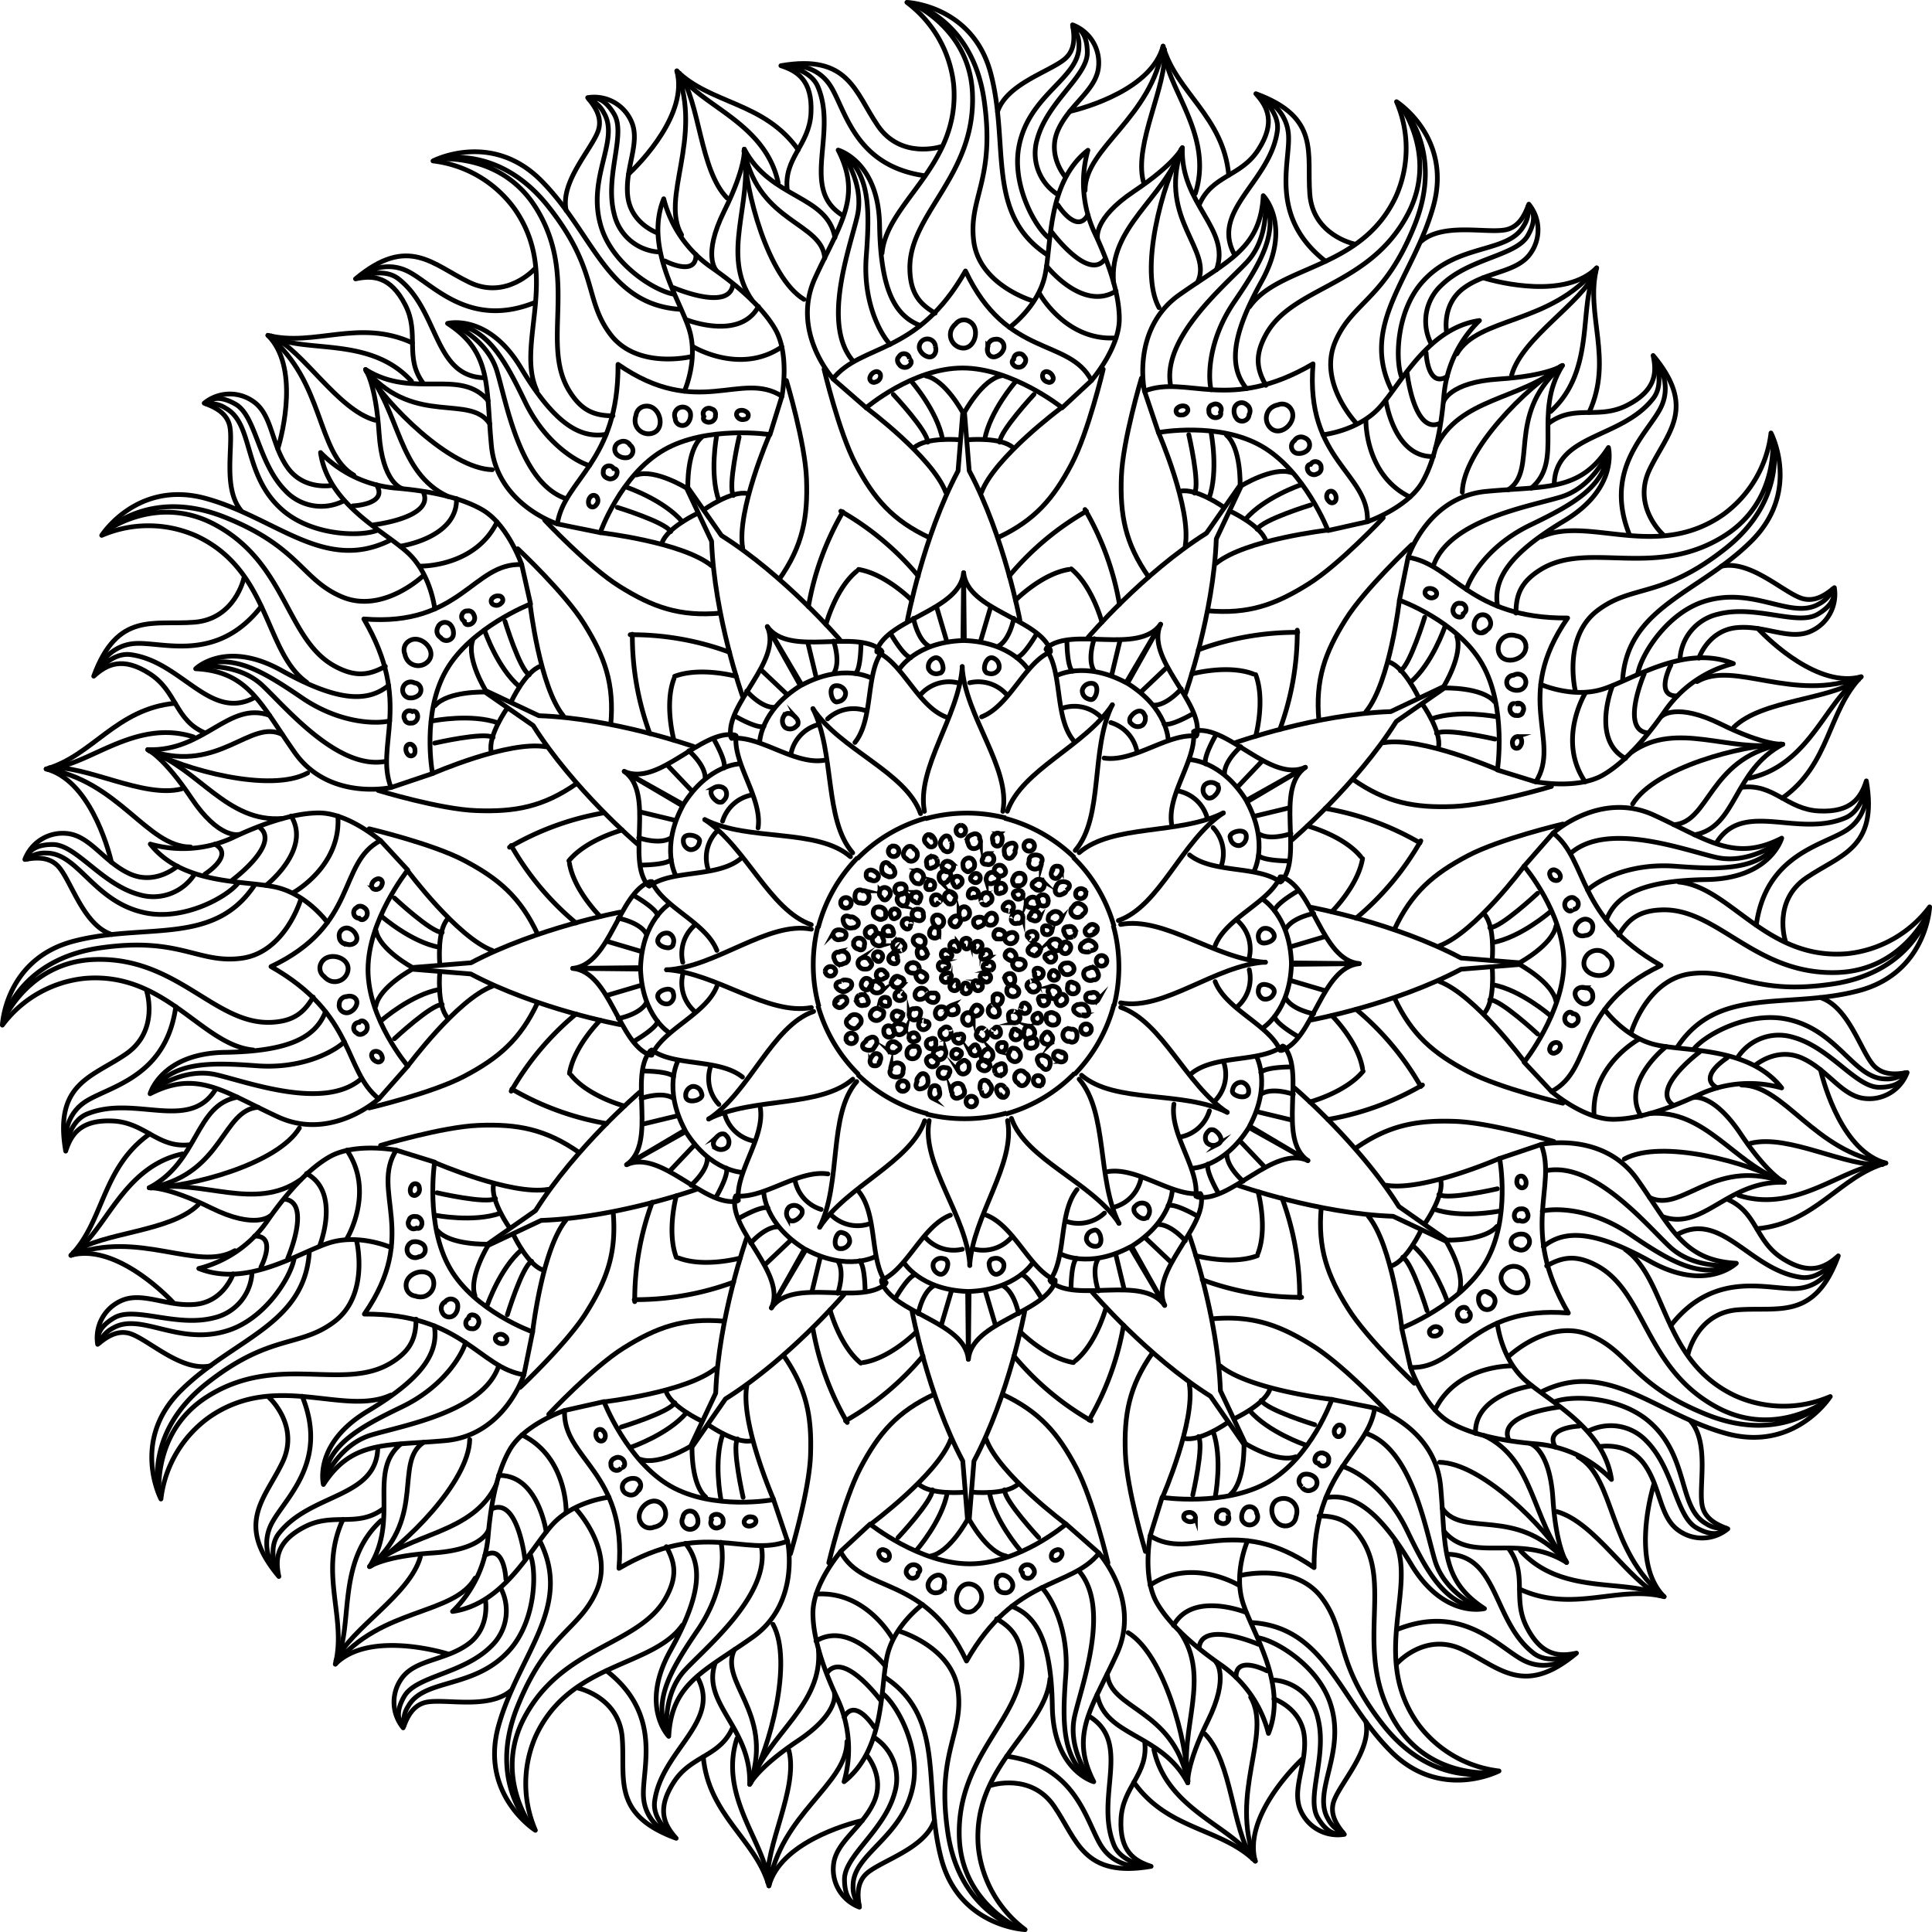 <svg xmlns="http://www.w3.org/2000/svg" viewBox="0 0 408.18 408.18" xmlns:v="https://vecta.io/nano"><style><![CDATA[.D{stroke-miterlimit:10}.E{stroke-linejoin:round}.F{stroke-linecap:round}]]></style><g fill="none" stroke="#000"><g class="D"><path d="M212.49 172.82a32.93 32.93 0 0 0-17 .17M186 79.11a.84.84 0 0 0-1-.58 1.64 1.64 0 0 0-1.13 1 .85.85 0 0 0 1.16 1.15.6.6 0 0 0 .27-.1 1.3 1.3 0 0 0 .7-1.47zm6.16-3.22a1.29 1.29 0 0 0-.26-.76 1.22 1.22 0 0 0-1.82 0 .74.74 0 0 0-.14.22 1 1 0 0 0-.29.41A1.32 1.32 0 0 0 190 77a1.59 1.59 0 0 0 .15.21 1.43 1.43 0 0 0 2.26-.32.72.72 0 0 0-.25-1zm5.47-2.63a.34.34 0 0 0 0-.1 1.71 1.71 0 1 0-3.37.54 2.61 2.61 0 0 0 1.74 1.66c1.31.37 2-1.05 1.63-2.1zm7.05-5.42a2.19 2.19 0 0 0-2.79.63 3.16 3.16 0 0 0-1 1.49 2.84 2.84 0 0 0 1.88 3.46c3.12 1 4.65-4.22 1.91-5.58zm15.61 11.27a.85.85 0 0 1 1-.58 1.62 1.62 0 0 1 1.13 1 .85.85 0 0 1-1.16 1.15.6.6 0 0 1-.27-.1 1.31 1.31 0 0 1-.7-1.47zm-6.13-3.22a1.3 1.3 0 0 1 .27-.76 1.22 1.22 0 0 1 1.82 0 1.64 1.64 0 0 1 .14.22.94.94 0 0 1 .28.41 1.32 1.32 0 0 1-.31 1.21 1.53 1.53 0 0 1-.14.21 1.44 1.44 0 0 1-2.27-.32.74.74 0 0 1 .21-.97zm-5.47-2.63v-.1a1.62 1.62 0 0 1 1.55-1.48 1.59 1.59 0 0 1 1.82 2 2.61 2.61 0 0 1-1.69 1.66c-1.37.39-2.03-1.03-1.68-2.08zm-7.83 104.53a3.38 3.38 0 0 0-.14-.63.78.78 0 0 0-1.29-.34 2 2 0 0 0-.77 1.43 1.8 1.8 0 0 0 .56 1.12l.09.19a.53.53 0 0 0 .31.21.9.9 0 0 0 1.41-.45 4 4 0 0 0 .11-.84.8.8 0 0 0-.28-.69zm6.28-.2a.86.86 0 0 0-.17-.36v-.37a1 1 0 0 0-1.21-.68c-.47.19-1 .31-1.26.79a1.15 1.15 0 0 0-.09.91 1.85 1.85 0 0 0 .13.29l.11.34a1.1 1.1 0 0 0 1 .78 1.43 1.43 0 0 0 1.49-1.7zm-1.52 4.2a1.07 1.07 0 0 0-1.19-.49 1.37 1.37 0 0 0-1 1.25 2.34 2.34 0 0 0 .05.41 1.25 1.25 0 0 0 .17.64 1.28 1.28 0 0 0 .42.38.58.58 0 0 0 .86 0 .6.6 0 0 1 .13-.09 1.1 1.1 0 0 0 .21-.14 1.32 1.32 0 0 0 .51-.44 1.49 1.49 0 0 0-.16-1.52zm-2.56 3.75a1.19 1.19 0 0 0-.6-.38 1 1 0 0 0-1.11.46 1 1 0 0 0 .15 1.19c0-.12 0-.12 0 0s.05.13.07.19a.63.63 0 0 0 1.17.07 1 1 0 0 0 .32-1.53zm3.12 2.39a1 1 0 0 0-1.26.14 1.43 1.43 0 0 0-.36 1 .66.66 0 0 0 .83.63 1 1 0 0 0 .27-.13.67.67 0 0 0 .32 0c-.25.13.13 0 .24 0a.7.7 0 0 0 .37-.35.94.94 0 0 0-.41-1.29zm-1.95 3.79a1 1 0 0 0-1.4.37 1.81 1.81 0 0 0-.21.92s.07.46 0 .2v.11a.84.84 0 0 0 .58.81c-.23-.08.09 0 .15.06a1 1 0 0 0 .66-.05 1.38 1.38 0 0 0 .68-.56 1.44 1.44 0 0 0-.46-1.86zm-3.48-7.67h0z"/><path d="M201.17 182.4a1.64 1.64 0 0 0-1-.45 1.14 1.14 0 0 0-1.09 1.43 1.1 1.1 0 0 0 .55.67h0a1 1 0 0 0 .74.14c.05 0 .36-.11.46-.14.54-.24.96-1.14.34-1.65zm7.71-2.06h-.08a1.14 1.14 0 0 0-1.13 1 .76.76 0 0 0 .54 1.26h.21a1.16 1.16 0 0 0 1.56-1.09v-.08a1.11 1.11 0 0 0-1.1-1.09zm2.35-4.18h0 0a.8.8 0 0 0-.93 0 1.41 1.41 0 0 0-.33.23 1.08 1.08 0 0 0-.27 1c0 .12.05.23.08.35s.06.45 0 .11a.93.93 0 0 0 1.82.25c.22-.65.26-1.57-.37-1.94zm-.35 8.93a1.34 1.34 0 0 0-1.83-.64 1.32 1.32 0 0 0-.53.61 1.25 1.25 0 0 0-.15.46.75.75 0 0 0 0 .42q0-.25 0-.09c-.05.49.43.81.85.86a1.24 1.24 0 0 0 .78-.21h0a1.18 1.18 0 0 0 .57-.22.89.89 0 0 0 .31-1.19zm-4.12-.38a1 1 0 0 0-1.46.37.66.66 0 0 0-.06 1 2.79 2.79 0 0 0 .42.28.94.94 0 0 0 .93 0l.08-.06a1 1 0 0 0 .09-1.59zm2.4 4.21a1.09 1.09 0 0 0-1.54 0 1.39 1.39 0 0 0-.41 1 1.76 1.76 0 0 0 .06.39c0 .05.14.47.1.27a.89.89 0 0 0 1.29.53 1.06 1.06 0 0 0 .36-.31.84.84 0 0 0 .31-.19 1.22 1.22 0 0 0-.17-1.69zm-1.16 5.55c-.23-.83-1.23-.82-1.84-.5-1 .53-.29 2.32.78 1.86a3.07 3.07 0 0 0 .45-.2l.09-.07a.93.93 0 0 0 .52-1.09zm-3 4.39a.89.89 0 0 0-1.07-.61 1 1 0 0 0-.34.14.79.79 0 0 0 0 1.38v.08a.63.63 0 0 0 1.24.17 2.32 2.32 0 0 0 .17-1.16zm-2-24.52a1.12 1.12 0 0 0 0 2.23 1.12 1.12 0 0 0 0-2.23zm-3.77-33.43c-.1-1.06-.93-2.54-2.18-1.71a1.89 1.89 0 0 0-.86 2.11 1.77 1.77 0 0 0 2 1 .82.82 0 0 0 .29-.08.75.75 0 0 0 .3-.09 1.27 1.27 0 0 0 .45-1.23z"/></g><g class="E"><path d="M230.6,80.39c-4.75-9.13-17.87-4.56-26.62-23.14-10.22,18-22,15.27-28,22.79L183,86.15s9.81-8.4,20.36-8.4,21.05,8.4,21.05,8.4Z"/><g class="F"><path d="M176 80s-9-9.92-3.79-21.29 10-17 4.87-27c0 0 8.54 2.36 8.75 15.87s3.18 19.13 8.59 21.19m-8.07-15.27c1-10.88 16.63-18.5 15.13-35.65A25 25 0 0 0 191.6.5s14 .59 17.75 15.13c3.93 15.1-1.11 29.49 11.77 38.11"/><path d="M213.29 69.18s5.94-4.3 7.44-10.8.37-19.76 9.12-26.63a25.09 25.09 0 0 0 1.38 17.37c2.12 4.5 5.25 12 5.25 18.26s-5.88 13-5.88 13m-19.85-56.76c1.9-5.87 10.85-8.4 14.13-11.09 2.63-2.15 2-5.53 1.72-7.28a8.54 8.54 0 0 1 5.5 8.75c-.37 5-6 7.88-8.52 13.38s1.58 10.09 1.58 10.09"/><path d="M198.73 31s-8.37 2.7-13.25-4.42-6.13-15.2-20.5-12.7c3.5 1.12 6.7 3.13 6.36 10s-5.86 9.49-5 16.36M226 23.55c3.48-.8 17.35-4.8 19.73-13.8 2.75 9.75 12.75 14.87 13.87 27.25M151.29 57.07S148.35 54 153 44.62s4.26-13.1 4.26-13.1c5.61 10.6 17.51 9.62 19.14 18.67M191.72 131s3.28-17.5 10.69-31.5l1-12.35s-3.72-6.92-7.77-7.71M174.1 78s3.14 13.33 6.69 20.06c3.84 7.29 7.77 11.89 15.6 15.54M183 86.15s14 10.42 16.81 17.85m3-11.08s-7.08-.67-9.67 1.66"/><path d="M188.73 83.33S196 91.08 196 93.42m-3.29-12.67s5.35 6.16 6.43 12.08m-13.89 44.55c2.41-6.73 17.56-8.38 18.34-16.38l-.15 14.33c-10 .34-13.46 6.09-13.46 6.09m5.33 30c-1.75-9.17 7.33-20.09 8-30.59"/><path d="M185.25 137.71c5.48 2.38 8.6 11.41 14.54 13.74m2.52-7.2a8 8 0 0 0-7.89 2.59m3.46-18.59l2.11 7.13m-6.99-4.73s.81 4.39 3.18 5.81m-7.97-2.52s2.65 4.66 4.2 5M177.64 108A59.73 59.73 0 0 1 194 121.69m-1.37 5.12s-5.49-5.56-11.24-6.5"/></g></g><path d="M208 140.91c.1-1.06.93-2.54 2.18-1.71a1.89 1.89 0 0 1 .86 2.11 1.77 1.77 0 0 1-2 1 .82.82 0 0 1-.29-.08.75.75 0 0 1-.3-.09 1.27 1.27 0 0 1-.45-1.23z" class="D"/><g class="E F"><path d="M215.47 131s-3.26-17.54-10.7-31.54l-1-12.35s3.72-6.92 7.77-7.71m21.54-1.4s-3.14 13.33-6.69 20.06c-3.84 7.29-7.77 11.89-15.6 15.54m13.44-27.45S210.17 96.57 207.37 104m-3-11.08s7.08-.67 9.67 1.66"/><path d="M218.45 83.33s-7.23 7.75-7.23 10.09m3.25-12.67s-5.35 6.16-6.43 12.08m13.89 44.55c-2.41-6.73-17.56-8.38-18.34-16.38l.15 14.33c10 .34 13.46 6.09 13.46 6.09m-5.33 30c1.75-9.17-8-20.09-8.6-30.59"/><path d="M221.93 137.71c-5.48 2.38-8.6 11.41-14.54 13.74m-2.52-7.2a8 8 0 0 1 7.89 2.59m-3.46-18.59l-2.11 7.13m7-4.73s-.81 4.39-3.18 5.81m7.99-2.52s-2.66 4.66-4.21 5M229.54 108a59.73 59.73 0 0 0-16.31 13.69m1.32 5.12s5.49-5.56 11.24-6.5m-7.65-56.76s-11.21-3.3-12.41-12.55 4.66-13 2.16-30S192.71.75 192.71.75s12.29 5.3 12.75 19.17c.65 17.37-13.57 25.3-13.23 37.08.14 5 2.08 7.25 5.35 9.17M219.61 62s5.57 10.14 16.18 9.38m-14.67-15.17s7.56 9.67 14.67 5.29m-13.52-12.38s7.73 10.38 11.17 5.63m-9.93-11.44s4 6.35 6.32 2.08m-3.16-39.67a5.9 5.9 0 0 1 1.28 4c.08 6.87-10.51 10.13-12.66 21.13-1.55 7.88 3.06 16.62 6.15 19.31m2.07-9.04a10.35 10.35 0 0 1-4.37-11.74c2.18-7.95 10.58-13.26 10.58-18.26s-2.7-5.4-2.7-5.4m-60.88 8.16s5.81-.84 9.13 4 5 17.17 20.18 19.26m-28.88-23.02s4.79.69 6.25 4.26C177 28.43 169 39.88 178 45.5m.24-12.62s4.45 6.09 2.87 12.84-7.56 22.78-.91 30.53m7.87-3.5c-1.67-1.66-5.82-8.38-5.06-18.5s.79-17.41-4.95-21.87M246 10.47c.16 7.93 10.53 17.94 6.54 30.41"/><path d="M246 10.47c.72 7.49-6.49 19.79-4.45 27.86m-12.31 1.92c0-9.15 14.12-15.25 16.49-30.5m-88.37 22.63c3.2 14.84 16.38 14.62 16.88 22.18m-15.34 8.89c-6.74-9.66.23-20.62-1.73-31.57"/><path d="M169.86,63.25c-7.62-4.63-12.5-23-12.62-31.73"/></g><g class="D"><path d="M195.69 235.36a33 33 0 0 0 8.19 1 32.61 32.61 0 0 0 8.79-1.2m9.48 93.91a.84.84 0 0 0 1 .58 1.64 1.64 0 0 0 1.13-1 .85.85 0 0 0-1.16-1.15.6.6 0 0 0-.27.1 1.3 1.3 0 0 0-.7 1.47zm-6.15 3.22a1.29 1.29 0 0 0 .26.76 1.22 1.22 0 0 0 1.82 0 .64.64 0 0 0 .14-.22.91.91 0 0 0 .29-.41 1.32 1.32 0 0 0-.31-1.21 1 1 0 0 0-.15-.21 1.43 1.43 0 0 0-2.26.32.73.73 0 0 0 .21.97zm-5.45 2.63a.33.33 0 0 0 0 .1 1.61 1.61 0 0 0 1.55 1.48 1.59 1.59 0 0 0 1.82-2 2.61 2.61 0 0 0-1.69-1.66c-1.36-.39-2.04 1.03-1.68 2.08zm-7.05 5.42a2.2 2.2 0 0 0 2.8-.63 3.22 3.22 0 0 0 1-1.49 2.83 2.83 0 0 0-1.88-3.46c-3.13-1-4.66 4.24-1.92 5.58zm-15.61-11.27a.85.85 0 0 1-1 .58 1.64 1.64 0 0 1-1.13-1 .85.85 0 0 1 1.16-1.15.6.6 0 0 1 .27.1 1.31 1.31 0 0 1 .7 1.47zm6.11 3.22a1.3 1.3 0 0 1-.27.76 1.22 1.22 0 0 1-1.82 0 1.18 1.18 0 0 1-.14-.22 1 1 0 0 1-.28-.41 1.32 1.32 0 0 1 .31-1.21 1.53 1.53 0 0 1 .2-.21 1.44 1.44 0 0 1 2.27.32.74.74 0 0 1-.27.97zm5.49 2.63v.1a1.62 1.62 0 0 1-1.55 1.48 1.59 1.59 0 0 1-1.82-2 2.61 2.61 0 0 1 1.69-1.66c1.36-.39 2.03 1.03 1.68 2.08zm7.83-104.53a3.38 3.38 0 0 0 .14.63.78.78 0 0 0 1.29.34 2 2 0 0 0 .77-1.43 1.8 1.8 0 0 0-.56-1.12l-.09-.19a.53.53 0 0 0-.31-.21.9.9 0 0 0-1.41.45 4 4 0 0 0-.11.84.8.8 0 0 0 .28.69zm-6.32.2a.77.77 0 0 0 .18.36v.37a1 1 0 0 0 1.21.69c.47-.2 1-.32 1.26-.8a1.15 1.15 0 0 0 .09-.91 1.85 1.85 0 0 0-.13-.29l-.11-.34a1.08 1.08 0 0 0-1-.77 1.42 1.42 0 0 0-1.5 1.69zm1.56-4.19a1.08 1.08 0 0 0 1.19.48 1.37 1.37 0 0 0 1-1.24 2.36 2.36 0 0 0 0-.42 1.25 1.25 0 0 0-.17-.64 1.28 1.28 0 0 0-.42-.38.59.59 0 0 0-.86 0 .6.6 0 0 1-.13.09 1.1 1.1 0 0 0-.21.14 1.23 1.23 0 0 0-.5.44 1.49 1.49 0 0 0 .1 1.53zm2.56-3.76a1.13 1.13 0 0 0 .6.38 1 1 0 0 0 1.11-.46 1 1 0 0 0-.15-1.19c0 .13 0 .12 0 0l-.07-.19a.63.63 0 0 0-1.17-.07 1 1 0 0 0-.32 1.53zm-3.12-2.39a1 1 0 0 0 1.26-.14 1.43 1.43 0 0 0 .36-1 .66.66 0 0 0-.83-.63 1 1 0 0 0-.27.13.59.59 0 0 0-.32 0c.25-.14-.13 0-.24 0a.7.7 0 0 0-.37.35.94.94 0 0 0 .41 1.29zm2-3.79a1 1 0 0 0 1.4-.36 1.86 1.86 0 0 0 .21-.92s-.07-.47 0-.21v-.1a.85.85 0 0 0-.58-.82c.24.08-.09 0-.14-.06a1.09 1.09 0 0 0-.67 0 1.32 1.32 0 0 0-.67.56 1.43 1.43 0 0 0 .45 1.91zm3.43 7.67h0c-.04.01-.03.01 0 0z"/><path d="M207 225.79a1.63 1.63 0 0 0 1 .44 1.14 1.14 0 0 0 1.09-1.43 1.1 1.1 0 0 0-.55-.67h0a1 1 0 0 0-.74-.14l-.46.14a1 1 0 0 0-.34 1.66zm-7.7 2.05h.08a1.14 1.14 0 0 0 1.13-1 .76.76 0 0 0-.54-1.26h-.21a1.16 1.16 0 0 0-1.56 1.09v.08a1.12 1.12 0 0 0 1.1 1.09zM197 232h0 0a.8.8 0 0 0 .92 0 1.72 1.72 0 0 0 .33-.22 1.1 1.1 0 0 0 .27-1.05c0-.12 0-.23-.08-.35s-.06-.45 0-.11a.93.93 0 0 0-1.82-.25c-.26.71-.3 1.63.38 1.98zm.31-8.91a1.27 1.27 0 0 0 2.35 0 1.36 1.36 0 0 0 .15-.47.71.71 0 0 0 0-.41v.08c.05-.49-.43-.81-.85-.85a1.18 1.18 0 0 0-.78.2h0a1.18 1.18 0 0 0-.57.22.88.88 0 0 0-.3 1.23zm4.11.38a1 1 0 0 0 1.46-.37.66.66 0 0 0 .06-1 2.79 2.79 0 0 0-.42-.28.94.94 0 0 0-.93 0l-.08.06a1 1 0 0 0-.09 1.59zm-2.42-4.21a1.08 1.08 0 0 0 1.54 0 1.39 1.39 0 0 0 .41-1 1.85 1.85 0 0 0-.06-.39c0-.05-.14-.47-.1-.27a.89.89 0 0 0-1.29-.53 1.06 1.06 0 0 0-.36.31.84.84 0 0 0-.31.19 1.22 1.22 0 0 0 .17 1.69zm1.14-5.55c.23.83 1.23.82 1.84.5 1-.53.29-2.32-.78-1.86a3.62 3.62 0 0 0-.45.2l-.09.07a.93.93 0 0 0-.52 1.09zm3.08-4.39a.89.89 0 0 0 1.07.61.85.85 0 0 0 .34-.14.79.79 0 0 0 0-1.38v-.08a.63.63 0 0 0-1.24-.17 2.32 2.32 0 0 0-.17 1.16zm2 24.53a1.12 1.12 0 0 0 0-2.24 1.12 1.12 0 0 0 0 2.24zm3.78 33.42c.1 1.06.93 2.54 2.18 1.71a1.89 1.89 0 0 0 .86-2.1 1.77 1.77 0 0 0-2-1 .82.82 0 0 0-.29.08.63.63 0 0 0-.3.1 1.25 1.25 0 0 0-.45 1.21z"/></g><g class="E"><path d="M177.58,327.79c4.75,9.13,17.87,4.57,26.62,23.14,10.23-18,22-15.27,28-22.79L225.23,322s-9.81,8.4-20.36,8.4-21.05-8.4-21.05-8.4Z"/><g class="F"><path d="M232.16 328.14s9 9.92 3.79 21.29-10 17-4.87 27c0 0-8.54-2.36-8.75-15.87s-3.18-19.13-8.59-21.19m8.09 15.31c-1 10.88-16.63 18.5-15.13 35.65a25 25 0 0 0 9.88 17.35s-14-.59-17.75-15.13c-3.93-15.1 1.11-29.49-11.77-38.11"/><path d="M194.89 339s-5.94 4.3-7.44 10.8-.37 19.75-9.12 26.62a25.09 25.09 0 0 0-1.33-17.36c-2.12-4.5-5.25-12-5.25-18.25s5.88-13 5.88-13m19.8 56.75c-1.9 5.88-10.85 8.4-14.13 11.09-2.63 2.16-2 5.53-1.72 7.28a8.54 8.54 0 0 1-5.5-8.75c.37-5 6-7.87 8.52-13.37s-1.58-10.1-1.58-10.1"/><path d="M209.45 377.18s8.37-2.7 13.25 4.42 6.13 15.21 20.5 12.71c-3.5-1.13-6.7-3.14-6.36-10s5.86-9.48 5-16.36m-59.66 16.68c-3.48.8-17.35 4.8-19.73 13.8-2.75-9.75-12.75-14.87-13.87-27.25m108.31-20.07s2.94 3.07-1.69 12.45-4.26 13.1-4.26 13.1c-5.61-10.6-17.51-9.62-19.14-18.67m-15.33-80.85s-3.26 17.54-10.7 31.54l-1 12.35s3.72 6.92 7.77 7.71m21.54 1.44s-3.14-13.33-6.69-20.06c-3.84-7.29-7.77-11.89-15.6-15.54M225.23 322s-14.06-10.42-16.86-17.88m-3 11.14s7.08.67 9.67-1.66"/><path d="M219.45 324.85s-7.23-7.75-7.23-10.09m3.25 12.67s-5.35-6.16-6.43-12.08m13.89-44.54c-2.41 6.72-17.56 8.37-18.34 16.37l.15-14.33c10-.34 13.46-6.09 13.46-6.09m-5.33-30c1.75 9.17-7.33 20.09-8 30.59"/><path d="M222.93 270.47c-5.48-2.38-8.6-11.41-14.54-13.74m-2.52 7.2a8 8 0 0 0 7.89-2.59m-3.46 18.59l-2.11-7.12m7 4.72s-.81-4.39-3.18-5.81m7.99 2.52s-2.66-4.66-4.21-4.95m14.75 30.89a59.73 59.73 0 0 1-16.31-13.69"/><path d="M215.55,281.37s5.49,5.56,11.24,6.5"/></g></g><path d="M200.23 267.27c-.1 1.06-.93 2.54-2.18 1.71a1.89 1.89 0 0 1-.86-2.1 1.77 1.77 0 0 1 2-1 .82.82 0 0 1 .29.08.63.63 0 0 1 .3.1 1.25 1.25 0 0 1 .45 1.21z" class="D"/><g class="E F"><path d="M192.72 277.14s3.26 17.54 10.69 31.54l1 12.35s-3.72 6.92-7.77 7.71m-21.54 1.44s3.14-13.33 6.69-20.06c3.84-7.29 7.77-11.89 15.6-15.54M184 322s14.06-10.42 16.86-17.88m2.95 11.14s-7.08.67-9.67-1.66"/><path d="M189.73 324.85s7.27-7.75 7.27-10.09m-3.29 12.67s5.35-6.16 6.43-12.08m-13.89-44.54c2.41 6.72 17.56 8.37 18.34 16.37l-.15-14.33c-10-.34-13.46-6.09-13.46-6.09m5.33-30c-1.75 9.17 8 20.09 8.6 30.59"/><path d="M186.25 270.47c5.48-2.38 8.6-11.41 14.54-13.74m2.52 7.2a8 8 0 0 1-7.89-2.59m3.46 18.59l2.11-7.12m-6.99 4.72s.81-4.39 3.18-5.81m-7.97 2.52s2.65-4.66 4.2-4.95m-14.77 30.89A59.73 59.73 0 0 0 195 286.49m-1.37-5.12s-5.49 5.56-11.24 6.5m7.61 56.76s11.21 3.3 12.41 12.55-4.66 13-2.16 30 15.18 20.25 15.18 20.25-12.24-5.3-12.75-19.17c-.65-17.37 13.57-25.3 13.23-37.08-.14-5-2.08-7.25-5.35-9.17m-21.99 4.17S183 336 172.4 336.8m14.66 15.2s-7.56-9.66-14.66-5.29m13.51 12.35s-7.72-10.38-11.17-5.63m9.93 11.45s-4-6.36-6.32-2.09m3.16 39.67a5.9 5.9 0 0 1-1.28-4c-.08-6.87 10.51-10.12 12.66-21.12 1.55-7.89-3.06-16.63-6.15-19.32m-2.07 9.04a10.35 10.35 0 0 1 4.33 11.75c-2.18 7.94-10.58 13.25-10.58 18.25s2.7 5.4 2.7 5.4m60.88-8.15s-5.81.83-9.13-4-5-17.17-20.18-19.26m28.92 23.01s-4.79-.69-6.25-4.25c-4.13-10.06 3.83-21.5-5.13-27.13m-.29 12.63s-4.45-6.1-2.87-12.85 7.56-22.78.91-30.53m-7.87 3.5c1.67 1.67 5.82 8.38 5.06 18.5s-.79 17.41 5 21.88m-67.93 21.9c-.17-7.93-10.54-17.94-6.55-30.4"/><path d="M162.24 397.71c-.73-7.49 6.48-19.79 4.44-27.86m12.26-1.92c0 9.15-14.12 15.25-16.49 30.5m88.37-22.62c-3.2-14.85-16.38-14.63-16.88-22.19m15.34-8.89c6.74 9.66-.23 20.62 1.73 31.57"/><path d="M238.32,344.93c7.62,4.63,12.5,23,12.62,31.73"/></g><g class="D"><path d="M227 181.21a33 33 0 0 0-14.79-8.35m38.73-86.04a.84.84 0 0 0-.59-1 1.64 1.64 0 0 0-1.46.27.85.85 0 0 0 .43 1.58.68.68 0 0 0 .29 0 1.31 1.31 0 0 0 1.33-.85zm6.92.28a1.29 1.29 0 0 0 .15-.79 1.23 1.23 0 0 0-1.58-.91 1.27 1.27 0 0 0-.23.12.91.91 0 0 0-.45.22 1.27 1.27 0 0 0-.33 1.2 1.06 1.06 0 0 0 0 .25 1.44 1.44 0 0 0 2.12.86.74.74 0 0 0 .32-.95zm6.05.46l.06-.09a1.61 1.61 0 0 0-.61-2 1.58 1.58 0 0 0-2.58.83 2.58 2.58 0 0 0 .62 2.29 1.5 1.5 0 0 0 2.51-1.03zm8.82-1.17a2.2 2.2 0 0 0-2.74-.85 3.15 3.15 0 0 0-1.6.79 2.84 2.84 0 0 0-.11 3.94c2.21 2.43 6.14-1.33 4.45-3.88zm7.88 17.61a.85.85 0 0 1 1.16 0 1.6 1.6 0 0 1 .5 1.4.85.85 0 0 1-1.58.42.82.82 0 0 1-.19-.22 1.33 1.33 0 0 1 .11-1.6zm-3.7-5.9a1.29 1.29 0 0 1 .61-.52 1.23 1.23 0 0 1 1.58.91 1 1 0 0 1 0 .25 1 1 0 0 1 0 .51 1.28 1.28 0 0 1-.87.88 1.2 1.2 0 0 1-.23.11 1.42 1.42 0 0 1-1.8-1.4.73.73 0 0 1 .71-.74zm-3.42-5.01l.05-.09a1.61 1.61 0 0 1 2.08-.5 1.58 1.58 0 0 1 .57 2.65 2.61 2.61 0 0 1-2.3.6 1.5 1.5 0 0 1-.4-2.66zm-59.05 86.6a2.91 2.91 0 0 0 .2-.61.78.78 0 0 0-.95-.94 2 2 0 0 0-1.38.86 1.8 1.8 0 0 0-.08 1.25v.2a.5.5 0 0 0 .16.34.9.9 0 0 0 1.45.32 4.09 4.09 0 0 0 .51-.67.83.83 0 0 0 .09-.75zm5.56 2.98a.73.73 0 0 0 0-.41c.05-.11.11-.2.16-.33a1 1 0 0 0-.71-1.2 2.18 2.18 0 0 0-1.49.06 1.19 1.19 0 0 0-.53.74 3.11 3.11 0 0 0 0 .32l-.07.35a1.1 1.1 0 0 0 .5 1.18 1.43 1.43 0 0 0 2.14-.71zm-3.43 2.87a1.06 1.06 0 0 0-.79-1 1.36 1.36 0 0 0-1.52.55 3.07 3.07 0 0 0-.17.38 1.1 1.1 0 0 0 0 1.18.58.58 0 0 0 .72.47h.17a1 1 0 0 0 .25 0 1.17 1.17 0 0 0 .65-.13 1.48 1.48 0 0 0 .69-1.45zm-4.1 1.97a1.17 1.17 0 0 0-.33-.63 1 1 0 0 0-1.19-.16 1 1 0 0 0-.46 1.11q.09-.17 0 0v.2a.63.63 0 0 0 1 .64 1 1 0 0 0 .98-1.16zm1.53 3.63a1 1 0 0 0-1.16-.51 1.49 1.49 0 0 0-.83.71.66.66 0 0 0 .4 1 1.53 1.53 0 0 0 .3 0 .76.76 0 0 0 .3.12c-.28 0 .1.09.22.1a.71.71 0 0 0 .49-.11 1 1 0 0 0 .28-1.31zm-3.61 2.31a1 1 0 0 0-1.39-.39 1.87 1.87 0 0 0-.64.7l-.08.19v.1a.83.83 0 0 0 .09 1c-.16-.19.06.09.1.13a1.06 1.06 0 0 0 .6.29 1.36 1.36 0 0 0 .86-.15 1.42 1.42 0 0 0 .46-1.87zm.82-8.39h0z"/><path d="M212.41 183.84a1.67 1.67 0 0 0-.67-.9 1.14 1.14 0 0 0-1.66.7 1.12 1.12 0 0 0 .14.85h0a1 1 0 0 0 .57.5l.46.1c.62.07 1.44-.49 1.16-1.25zm7.7 2.08h-.07a1.14 1.14 0 0 0-1.47.29.76.76 0 0 0-.16 1.37l.17.11a1.16 1.16 0 0 0 1.9-.16v-.07a1.11 1.11 0 0 0-.37-1.54zm4.13-2.44h0 0a.8.8 0 0 0-.8-.47 1.31 1.31 0 0 0-.39 0 1.06 1.06 0 0 0-.76.76c0 .12-.07.24-.1.35s-.17.42 0 .11a.94.94 0 0 0 1.46 1.13c.46-.48.95-1.25.59-1.88zm-4.78 7.52a1.33 1.33 0 0 0-1.25-1.47 1.42 1.42 0 0 0-.77.26 1.26 1.26 0 0 0-.36.33.69.69 0 0 0-.19.37c.07-.15.07-.18 0-.09a.88.88 0 0 0 .31 1.17 1.18 1.18 0 0 0 .78.21h0a1.36 1.36 0 0 0 .6.1.89.89 0 0 0 .88-.88zm-3.37-2.35a1 1 0 0 0-1.44-.42c-.37.07-.71.46-.55.83a2.35 2.35 0 0 0 .22.45.94.94 0 0 0 .81.47h.09a1 1 0 0 0 .87-1.33zm-.02 4.84a1.09 1.09 0 0 0-1.33-.77 1.31 1.31 0 0 0-.86.66 1.49 1.49 0 0 0-.14.37c0 .05-.12.48-.06.28a.89.89 0 0 0 .86 1.1 1.24 1.24 0 0 0 .46-.08.78.78 0 0 0 .37 0c.7-.2.82-.96.7-1.56zm-3.75 4.24c.22-.83-.65-1.32-1.34-1.35-1.13 0-1.42 1.86-.25 2a2.59 2.59 0 0 0 .48 0h.12a.93.93 0 0 0 .99-.65zm-4.86 2.27a.9.9 0 0 0-.62-1.07 1 1 0 0 0-.37-.05.8.8 0 0 0-.67 1.21v.07a.64.64 0 0 0 1 .77 2.36 2.36 0 0 0 .66-.93zM218 177.76a1.113 1.113 0 0 0-1.11 1.93 1.113 1.113 0 0 0 1.11-1.93zm13.47-30.82c.45-1 .46-2.66-1-2.57a1.89 1.89 0 0 0-1.8 1.39 1.78 1.78 0 0 0 1.24 1.9.84.84 0 0 0 .29.08.82.82 0 0 0 .31.07c.49-.01.78-.47.96-.87z"/></g><g class="E"><path d="M288.9,110.22c.45-10.28-13.19-12.89-11.49-33.35-17.85,10.47-26.65,2.24-35.61,5.75l2.95,8.76s12.7-2.37,21.83,2.9,14,17.81,14,17.81Z"/><g class="F"><path d="M241.8 82.62s-2.87-13.1 7.36-20.33 17.16-9.72 17.73-20.95c0 0 6.21 6.32-.36 18.13s-6.81 18.15-3.16 22.64m.63-17.3c6.31-8.92 23.65-7.71 30.93-23.32a24.92 24.92 0 0 0 .12-20s11.79 7.49 7.8 22c-4.14 15-15.7 25-8.86 38.89m-14.47 9.47s7.29-.76 11.83-5.64 10.2-16.91 21.22-18.49a25.13 25.13 0 0 0-7.5 15.73c-.41 5-1.45 13-4.58 18.43s-11.59 8.34-11.59 8.34m11.19-59.09c4.58-4.14 13.6-1.85 17.79-2.54 3.35-.55 4.47-3.8 5.12-5.45a8.53 8.53 0 0 1 .39 10.33c-2.82 4.15-9.17 3.8-14.06 7.33s-3.68 9.53-3.68 9.53"/><path d="M286 51.51s-8.6-1.85-9.27-10.46 2.3-16.23-11.4-21.25c2.47 2.73 4.24 6.07.51 11.85s-9.82 5.29-12.5 11.68m60 15.36c3.4 1.05 17.42 4.52 24-2.09-2.5 9.82 3.6 19.26-1.61 30.54M231.88 50.37s-1-4.13 7.68-9.94 10.24-9.21 10.24-9.21C249.36 43.2 260.15 48.3 257 57m-27.1 77.64s11.59-13.56 25-22l7.1-10.14s.24-7.86-2.88-10.57"/><path d="M241.16 79.9s-3.94 13.11-4.24 20.72c-.31 8.22.79 14.18 5.75 21.26m2.08-30.5s7 16.06 5.66 23.92m8.16-8.13s-5.8-4.12-9.21-3.39"/><path d="M251.16 91.83s2.39 10.33 1.22 12.35m3.52-12.6s1.56 8-.46 13.68m-34.31 31.63c5.45-4.61 19.4 1.53 24.07-5l-7.29 12.34c-8.86-4.73-14.71-1.46-14.71-1.46m-10.38 28.63c3.07-8.81 16.39-13.73 22.19-22.5"/><path d="M221 137.18c3.56 4.81 1.75 14.19 5.72 19.18m5.75-4.98a8 8 0 0 0-8.13-1.71m12.29-14.37l-1.74 7.23m-3.7-7.59s-1.49 4.2-.14 6.62m-5.64-6.17s0 5.37 1.16 6.4m2.66-34.14a59.72 59.72 0 0 1 7.28 20m-3.7 3.79s-2-7.57-6.49-11.25"/></g></g><path d="M239 151.31c.62-.87 2.08-1.74 2.75-.4a1.9 1.9 0 0 1-.31 2.26 1.77 1.77 0 0 1-2.26-.13 1.11 1.11 0 0 1-.22-.21.77.77 0 0 1-.21-.23 1.25 1.25 0 0 1 .25-1.29z" class="D"/><g class="E F"><path d="M250.47 146.51s5.94-16.82 6.5-32.66l5.28-11.21s6.69-4.13 10.59-2.79m19.4 9.54s-9.38 10-15.82 14c-7 4.39-12.68 6.41-21.29 5.65"/><path d="M280.5 112s-17.39 2-23.54 7m2.96-11s6.47 3 7.54 6.28"/><path d="M276.91 106.69s-10.14 3.1-11.3 5.12m9.14-9.34s-7.71 2.65-11.61 7.24m-10.24 45.52c1.27-7-11-16-7.7-23.35l-7 12.49c8.53 5.31 8.62 12 8.62 12m-19.65 23.31c6.09-7.06 3.14-21.37 7.84-30.78"/><path d="M252.73 155.52c-5.94-.67-13.15 5.58-19.46 4.64m1.42-7.5a8 8 0 0 1 5.54 6.19m6.29-17.85l-5.38 5.11m8.42-.57s-2.9 3.4-5.66 3.44m8.16 1.8s-4.64 2.71-6.12 2.19m28.23-19.37a59.58 59.58 0 0 0-21 3.7m-1.39 5.09s7.54-2.07 13 0m21.75-52.99s-8.06-8.46-4.48-17.07 10.54-8.93 16.88-24.9-3-25.13-3-25.13 8 10.71 1.47 23c-8.13 15.36-24.41 15.12-30 25.49-2.39 4.43-1.82 7.32.05 10.62m21.13 7.39s-.25 11.56 9.31 16.21m-5.11-20.47s1.71 12.15 10.05 11.91M297.31 79s1.5 12.84 6.87 10.45m-2.88-14.89s.3 7.5 4.43 5m17.1-35.97a5.89 5.89 0 0 1-.91 4.12c-3.36 6-14.16 3.52-21.53 12-5.27 6.06-5.65 15.93-4.33 19.8m6.33-6.84a10.35 10.35 0 0 1 2.09-12.36c5.86-5.8 15.79-6.19 18.29-10.52s.36-6 .36-6m-56.8-23.4s5.45 2.18 5.89 8.05-4.22 17.37 7.85 26.77m-13.49-34.4s3.81 3 3.29 6.81c-1.45 10.77-14.07 16.7-9.12 26.06m6.56-10.79s.81 7.5-3.94 12.55-17.94 16-16.05 26m8.56.89c-.61-2.27-.84-10.16 4.88-18.54s9.38-14.69 6.65-21.42m69.74 14.97c-3.82 7 .16 20.8-9.54 29.6"/><path d="M337.15 57.34c-3.12 6.85-15.51 13.89-17.78 21.9m-11.58-4.47c4.55-7.93 19.86-6.14 29.53-18.17M249.48 32c-4.65 14.45 6.87 20.85 3.52 27.65m-17.73.05c-1-11.7 10.52-17.7 14.29-28.21"/><path d="M244.87,65c-4.29-7.82.67-26.17,4.93-33.79"/></g><g class="D"><path d="M181.18 227a33 33 0 0 0 14.82 8.32m-38.76 86.04a.84.84 0 0 0 .59 1 1.63 1.63 0 0 0 1.46-.27.85.85 0 0 0-.43-1.58.68.68 0 0 0-.29-.05 1.31 1.31 0 0 0-1.33.9zm-6.92-.28a1.37 1.37 0 0 0-.15.79 1.23 1.23 0 0 0 1.58.91 1.27 1.27 0 0 0 .23-.12 1 1 0 0 0 .45-.21 1.29 1.29 0 0 0 .33-1.2 1.1 1.1 0 0 0 0-.26 1.43 1.43 0 0 0-2.12-.85.73.73 0 0 0-.32.94zm-6.05-.46a.41.41 0 0 0-.05.09 1.71 1.71 0 1 0 3.19 1.22 2.62 2.62 0 0 0-.63-2.29 1.5 1.5 0 0 0-2.51.98zm-8.82 1.17a2.2 2.2 0 0 0 2.74.85 3.15 3.15 0 0 0 1.6-.79 2.84 2.84 0 0 0 .11-3.94c-2.21-2.42-6.14 1.33-4.45 3.88zm-7.88-17.56a.85.85 0 0 1-1.16 0 1.59 1.59 0 0 1-.5-1.4.85.85 0 0 1 1.58-.42.82.82 0 0 1 .19.22 1.33 1.33 0 0 1-.11 1.6zm3.7 5.85a1.29 1.29 0 0 1-.61.52 1.23 1.23 0 0 1-1.58-.91 2.09 2.09 0 0 1 0-.25 1 1 0 0 1 0-.51 1.3 1.3 0 0 1 .87-.88 1.2 1.2 0 0 1 .23-.11 1.43 1.43 0 0 1 1.8 1.4.73.73 0 0 1-.71.74zm3.42 5.01l-.05.09a1.61 1.61 0 0 1-2.08.5A1.58 1.58 0 0 1 132 313a2.62 2.62 0 0 1 2.3-.6 1.5 1.5 0 0 1 .39 2.69z"/><path d="M193.74 228.49a3.11 3.11 0 0 0-.2.61.79.79 0 0 0 1 .94 2 2 0 0 0 1.38-.86 1.8 1.8 0 0 0 .08-1.25v-.2a.52.52 0 0 0-.16-.34.9.9 0 0 0-1.45-.32 4.09 4.09 0 0 0-.51.67.83.83 0 0 0-.14.75zm-5.54-2.98a.83.83 0 0 0 0 .41c0 .11-.11.21-.16.33a1 1 0 0 0 .71 1.2 2.18 2.18 0 0 0 1.49-.06 1.19 1.19 0 0 0 .53-.74 3.11 3.11 0 0 0 0-.32l.07-.35a1.1 1.1 0 0 0-.5-1.18 1.43 1.43 0 0 0-2.14.71zm3.42-2.87a1 1 0 0 0 .78 1 1.36 1.36 0 0 0 1.52-.55 3.07 3.07 0 0 0 .17-.38 1.1 1.1 0 0 0 0-1.18.58.58 0 0 0-.72-.47h-.17a1 1 0 0 0-.25 0 1.27 1.27 0 0 0-.65.13 1.46 1.46 0 0 0-.68 1.45zm4.09-1.97a1.17 1.17 0 0 0 .33.63 1 1 0 0 0 1.19.16 1 1 0 0 0 .46-1.11q-.09.17 0 0v-.2a.63.63 0 0 0-1-.64 1 1 0 0 0-.98 1.16zM194.2 217a1 1 0 0 0 1.16.51 1.42 1.42 0 0 0 .83-.71.66.66 0 0 0-.4-1 1 1 0 0 0-.3 0 .66.66 0 0 0-.3-.13c.28 0-.1-.09-.22-.1a.71.71 0 0 0-.49.11 1 1 0 0 0-.28 1.32zm3.59-2.27a1 1 0 0 0 1.39.39 1.87 1.87 0 0 0 .64-.7l.08-.19v-.1a.83.83 0 0 0-.09-1c.16.19-.06-.09-.1-.13a1 1 0 0 0-.6-.28 1.35 1.35 0 0 0-.86.14 1.42 1.42 0 0 0-.46 1.87zm-.79 8.39h0z"/><path d="M195.77 224.34a1.67 1.67 0 0 0 .67.9 1.14 1.14 0 0 0 1.66-.7 1.08 1.08 0 0 0-.14-.85h0a1 1 0 0 0-.57-.5l-.46-.1c-.62-.09-1.44.49-1.16 1.25zm-7.7-2.08h.07a1.14 1.14 0 0 0 1.47-.29.76.76 0 0 0 .16-1.37l-.17-.11a1.16 1.16 0 0 0-1.9.16v.07a1.11 1.11 0 0 0 .37 1.54zm-4.13 2.44h0a.8.8 0 0 0 .8.47 1.31 1.31 0 0 0 .39 0 1.06 1.06 0 0 0 .76-.76c0-.12.07-.24.1-.35s.17-.42 0-.11a.94.94 0 0 0-1.46-1.13c-.46.48-.95 1.25-.59 1.88zm4.78-7.55a1.33 1.33 0 0 0 1.25 1.47 1.42 1.42 0 0 0 .77-.26 1.26 1.26 0 0 0 .36-.33.7.7 0 0 0 .19-.36c-.07.14-.07.17 0 .08a.88.88 0 0 0-.31-1.17 1.18 1.18 0 0 0-.78-.21h0a1.22 1.22 0 0 0-.6-.09.88.88 0 0 0-.88.87zm3.37 2.38a1 1 0 0 0 1.44.42c.37-.07.71-.46.55-.83a2.35 2.35 0 0 0-.22-.45.94.94 0 0 0-.81-.47H193a1 1 0 0 0-.91 1.33zm.02-4.84a1.08 1.08 0 0 0 1.33.77 1.3 1.3 0 0 0 .86-.65 1.74 1.74 0 0 0 .14-.38c0-.05.12-.48.06-.28a.89.89 0 0 0-.86-1.1 1.24 1.24 0 0 0-.46.08.78.78 0 0 0-.37 0c-.7.2-.81.96-.7 1.56zm3.75-4.24c-.22.83.65 1.32 1.34 1.35 1.13 0 1.42-1.86.26-2a2.77 2.77 0 0 0-.49 0h-.12a.93.93 0 0 0-.99.65zm4.86-2.27a.9.9 0 0 0 .63 1.07.87.87 0 0 0 .36.05.8.8 0 0 0 .67-1.21v-.07a.64.64 0 0 0-1-.77 2.36 2.36 0 0 0-.66.93zm-10.53 22.24a1.113 1.113 0 0 0 1.11-1.93 1.113 1.113 0 0 0-1.11 1.93zm-13.48 30.82c-.45 1-.46 2.66 1 2.57a1.89 1.89 0 0 0 1.79-1.39 1.78 1.78 0 0 0-1.24-1.9.84.84 0 0 0-.29-.08.82.82 0 0 0-.31-.07c-.44.01-.77.47-.95.87z"/></g><g class="E"><path d="M119.28,298c-.45,10.28,13.19,12.89,11.49,33.35,17.85-10.47,26.65-2.24,35.61-5.75l-2.95-8.76s-12.7,2.37-21.83-2.9-14-17.81-14-17.81Z"/><g class="F"><path d="M166.38 325.56s2.87 13.1-7.36 20.33-17.16 9.72-17.73 20.95c0 0-6.21-6.32.36-18.13s6.81-18.15 3.16-22.64m-.65 17.31c-6.31 8.91-23.65 7.7-30.93 23.31a24.92 24.92 0 0 0-.12 20s-11.79-7.49-7.8-22c4.14-15 15.7-25 8.86-38.89m14.49-9.47s-7.28.76-11.83 5.64-10.2 16.91-21.22 18.49a25.1 25.1 0 0 0 7.5-15.73c.41-5 1.45-13 4.58-18.43s11.59-8.3 11.59-8.3m-11.19 59.05c-4.58 4.14-13.6 1.85-17.79 2.54-3.35.55-4.47 3.81-5.12 5.45a8.55 8.55 0 0 1-.39-10.33c2.82-4.14 9.17-3.8 14.06-7.32s3.68-9.54 3.68-9.54m19.66 18.82s8.6 1.85 9.27 10.46-2.3 16.23 11.4 21.25c-2.47-2.73-4.24-6.07-.51-11.85s9.82-5.29 12.5-11.68m-60.01-15.36c-3.4-1.05-17.42-4.52-24 2.09 2.5-9.82-3.6-19.26 1.61-30.54m103.85 36.77s1 4.13-7.68 9.94-10.24 9.25-10.24 9.25c.44-12-10.35-17.09-7.24-25.74m27.14-77.72s-11.59 13.56-25 22l-7.07 10.17s-.24 7.86 2.88 10.57m17.91 12s3.94-13.11 4.24-20.72c.31-8.22-.79-14.18-5.75-21.26m-2.06 30.5s-7-16.05-5.66-23.92m-8.16 8.12s5.8 4.12 9.21 3.39"/><path d="M157 316.35S154.63 306 155.8 304m-3.52 12.6s-1.56-8 .46-13.68m34.31-31.63c-5.45 4.61-19.4-1.53-24.07 5l7.29-12.29c8.86 4.73 14.71 1.46 14.71 1.46m10.38-28.68c-3.07 8.81-16.39 13.73-22.19 22.5"/><path d="M187.22 271c-3.56-4.81-1.75-14.19-5.72-19.18m-5.78 4.98a8 8 0 0 0 8.12 1.71m-12.29 14.37l1.74-7.23m3.71 7.59s1.49-4.2.14-6.62m5.63 6.17s0-5.37-1.16-6.4M179 300.53a59.72 59.72 0 0 1-7.28-20m3.65-3.79s2 7.57 6.49 11.25"/></g></g><path d="M169.16 256.88c-.62.86-2.08 1.73-2.75.39a1.9 1.9 0 0 1 .31-2.26 1.77 1.77 0 0 1 2.26.13 1.11 1.11 0 0 1 .22.21.91.91 0 0 1 .21.23 1.27 1.27 0 0 1-.25 1.3z" class="D"/><g class="E F"><path d="M157.71 261.67s-5.94 16.82-6.5 32.66l-5.28 11.21s-6.69 4.13-10.59 2.79m-19.4-9.54s9.38-10 15.82-14c7-4.39 12.68-6.41 21.29-5.65m-25.37 17.02s17.39-2 23.54-7.06m-2.96 11.13s-6.47-3-7.54-6.28"/><path d="M131.27 301.49s10.14-3.1 11.3-5.12m-9.14 9.34s7.71-2.65 11.61-7.24M155.28 253c-1.27 7 11 16 7.7 23.35l7-12.49c-8.53-5.3-8.62-12-8.62-12M181 228.5c-6.09 7.06-3.14 21.37-7.84 30.78"/><path d="M155.45 252.66c5.94.67 13.16-5.58 19.46-4.64m-1.42 7.5a8 8 0 0 1-5.53-6.18m-6.3 17.82l5.38-5.11m-8.42.59s2.9-3.4 5.66-3.44m-8.16-1.8s4.64-2.71 6.12-2.19M134 274.58a59.58 59.58 0 0 0 21-3.7m1.4-5.09s-7.54 2.07-13 0m-21.75 52.99s8.06 8.46 4.48 17.07-10.54 8.93-16.88 24.9 3 25.13 3 25.13-8-10.71-1.47-23c8.13-15.36 24.41-15.12 30-25.49 2.39-4.43 1.82-7.32 0-10.62m-21.17-7.39s.24-11.56-9.32-16.21m5.11 20.47s-1.71-12.15-10.05-11.91m5.52 17.48s-1.5-12.85-6.87-10.46m2.88 14.87s-.3-7.5-4.43-5m-17.1 35.97a5.89 5.89 0 0 1 .91-4.12c3.36-6 14.16-3.52 21.53-12 5.27-6.06 5.65-15.93 4.33-19.8m-6.33 6.84a10.35 10.35 0 0 1-2.09 12.36c-5.86 5.8-15.79 6.19-18.29 10.52s-.36 6-.36 6m56.8 23.41s-5.45-2.18-5.89-8.06 4.26-17.37-7.85-26.77m13.49 34.4s-3.81-3-3.29-6.81c1.45-10.77 14.07-16.7 9.12-26.06m-6.56 10.79s-.81-7.5 3.94-12.55 17.94-15.95 16.05-26m-8.56-.89c.61 2.27.84 10.16-4.88 18.54s-9.38 14.69-6.65 21.42M71 350.84c3.82-6.95-.15-20.8 9.54-29.6"/><path d="M71 350.84c3.15-6.84 15.55-13.84 17.81-21.9m11.58 4.47c-4.55 7.93-19.85 6.14-29.53 18.17m87.84 24.58c4.65-14.45-6.87-20.85-3.52-27.65m17.73-.03c1 11.74-10.52 17.75-14.29 28.21"/><path d="M163.31,343.17c4.29,7.82-.67,26.17-4.93,33.8"/></g><g class="D"><path d="M235.37 195.73a33.29 33.29 0 0 0-3.2-7.61 32.3 32.3 0 0 0-5.44-7M303.3 126a.85.85 0 0 0 0-1.16 1.62 1.62 0 0 0-1.4-.5.85.85 0 0 0-.42 1.58.73.73 0 0 0 .23.19 1.31 1.31 0 0 0 1.59-.11zm5.85 3.66a1.31 1.31 0 0 0 .53-.61 1.23 1.23 0 0 0-.91-1.58 2.35 2.35 0 0 0-.26 0 1 1 0 0 0-.51 0 1.3 1.3 0 0 0-.88.88.82.82 0 0 0-.11.23 1.44 1.44 0 0 0 1.41 1.8.73.73 0 0 0 .73-.72zm5.01 3.42l.09-.05a1.62 1.62 0 0 0 .51-2.08 1.59 1.59 0 0 0-2.66-.57 2.62 2.62 0 0 0-.6 2.3 1.5 1.5 0 0 0 2.66.4zm8.22 3.4a2.2 2.2 0 0 0-1.94-2.11 3.21 3.21 0 0 0-1.79-.12 2.85 2.85 0 0 0-2.06 3.36c.7 3.21 5.98 1.92 5.79-1.13zm-1.95 19.15a.84.84 0 0 1 1 .59 1.63 1.63 0 0 1-.27 1.46.85.85 0 0 1-1.58-.43.84.84 0 0 1-.05-.29 1.31 1.31 0 0 1 .9-1.33zm-.28-6.92a1.37 1.37 0 0 1 .79-.15 1.23 1.23 0 0 1 .91 1.58 1.27 1.27 0 0 1-.12.23 1 1 0 0 1-.21.46 1.3 1.3 0 0 1-1.2.32 1.13 1.13 0 0 1-.26 0 1.43 1.43 0 0 1-.85-2.12.72.72 0 0 1 .94-.32zm-.45-6.05h.08a1.71 1.71 0 1 1 1.22 3.14 2.62 2.62 0 0 1-2.29-.63 1.51 1.51 0 0 1 .99-2.51zm-94.45 45.48a3.28 3.28 0 0 0 .48-.43.78.78 0 0 0-.35-1.29 2 2 0 0 0-1.62.05 1.74 1.74 0 0 0-.7 1.05l-.11.17a.47.47 0 0 0 0 .37.9.9 0 0 0 1.1 1 4.45 4.45 0 0 0 .78-.33.81.81 0 0 0 .42-.59zm3.31 5.34a.67.67 0 0 0 .23-.33l.3-.21a1 1 0 0 0 0-1.4 2.16 2.16 0 0 0-1.32-.69 1.15 1.15 0 0 0-.83.38c-.07.08-.13.17-.19.25l-.23.27a1.11 1.11 0 0 0-.17 1.28 1.43 1.43 0 0 0 2.21.45zm-4.39.78A1.06 1.06 0 0 0 224 193a1.36 1.36 0 0 0-1.6-.29 2.05 2.05 0 0 0-.33.25 1.18 1.18 0 0 0-.47.47 1.16 1.16 0 0 0-.12.55.58.58 0 0 0 .39.77l.15.06a.84.84 0 0 0 .23.12 1.25 1.25 0 0 0 .62.22 1.51 1.51 0 0 0 1.3-.89zm-4.54-.34a1.08 1.08 0 0 0 0-.71 1 1 0 0 0-.94-.73 1 1 0 0 0-1 .73c.11-.07.11-.05 0 0l-.13.16a.62.62 0 0 0 .53 1 1 1 0 0 0 1.54-.45z"/><path d="M219.13 197.82a1 1 0 0 0-.75-1 1.44 1.44 0 0 0-1.07.2.66.66 0 0 0-.14 1 1.32 1.32 0 0 0 .25.16.59.59 0 0 0 .2.26c-.23-.15 0 .13.14.2a.74.74 0 0 0 .48.15 1 1 0 0 0 .89-.97zm-4.26.18a1 1 0 0 0-1-1 1.68 1.68 0 0 0-.9.28l-.17.12-.08.07a.85.85 0 0 0-.41.91c-.05-.24 0 .1 0 .16a1 1 0 0 0 .37.55 1.36 1.36 0 0 0 .83.3 1.42 1.42 0 0 0 1.36-1.39zm4.9-6.83h0z"/><path d="M221.42 190.71a1.65 1.65 0 0 0-.13-1.11 1.15 1.15 0 0 0-1.79-.23 1.11 1.11 0 0 0-.3.81h0a1.12 1.12 0 0 0 .24.72l.35.31c.51.38 1.5.3 1.63-.5zm5.63 5.65v-.06a1.14 1.14 0 0 0-1.42-.49.77.77 0 0 0-.83 1.11l.09.18a1.17 1.17 0 0 0 1.73.81h.07a1.12 1.12 0 0 0 .36-1.55zm4.79-.05a.06.06 0 0 0 0 0h0a.8.8 0 0 0-.45-.81 1.09 1.09 0 0 0-.36-.17 1.06 1.06 0 0 0-1 .28l-.26.25c-.07.07-.36.28-.08.08a.93.93 0 0 0 .7 1.7c.61-.18 1.45-.64 1.45-1.33zm-7.91 4.16a1.34 1.34 0 0 0-.35-1.91 1.44 1.44 0 0 0-.79-.15 1.58 1.58 0 0 0-.48.1.87.87 0 0 0-.35.22q.21-.14.06-.06a.87.87 0 0 0-.31 1.16 1.15 1.15 0 0 0 .57.58h0a1.26 1.26 0 0 0 .47.38.88.88 0 0 0 1.18-.32zm-1.72-3.75a1 1 0 0 0-1.05-1.09.67.67 0 0 0-.89.45 2.8 2.8 0 0 0 0 .5.93.93 0 0 0 .47.81h.08a1 1 0 0 0 1.39-.67zm-2.44 4.18a1.1 1.1 0 0 0-.77-1.34 1.4 1.4 0 0 0-1.08.14 1.48 1.48 0 0 0-.3.26l-.19.21a.88.88 0 0 0 .19 1.38 1.12 1.12 0 0 0 .44.17.94.94 0 0 0 .33.17c.7.19 1.18-.41 1.38-.99zm-5.37 1.8c.6-.61.1-1.47-.49-1.84-1-.61-2.15.9-1.22 1.61a2.86 2.86 0 0 0 .4.28l.11.05a.93.93 0 0 0 1.2-.1zm-5.34-.47a.91.91 0 0 0 0-1.24 1.23 1.23 0 0 0-.29-.22.8.8 0 0 0-1.19.71l-.06.05a.63.63 0 0 0 .47 1.16 2.32 2.32 0 0 0 1.07-.46zm20.24-13.99a1.12 1.12 0 0 0-1.94 1.11 1.12 1.12 0 0 0 1.94-1.11zm27.08-19.95c.86-.61 1.73-2.07.39-2.75a1.92 1.92 0 0 0-2.26.31 1.79 1.79 0 0 0 .13 2.27.84.84 0 0 0 .21.21 1 1 0 0 0 .23.22 1.3 1.3 0 0 0 1.3-.26z"/></g><g class="E"><path d="M324.47,165.2c5.53-8.68-5-17.76,6.73-34.63-20.7.15-24.21-11.38-33.71-12.82l-1.83,9.06s12.18,4.3,17.45,13.43,3.25,22.44,3.25,22.44Z"/><g class="F"><path d="M297.49 117.75S301.55 105 314 103.82s19.72.16 25.82-9.27c0 0 2.22 8.57-9.38 15.51s-15 12.32-14.05 18m9.25-14.63c9.91-4.57 24.33 5.15 38.44-4.73a24.9 24.9 0 0 0 10.08-17.22s6.47 12.38-4.23 22.93c-11.11 11-26.09 13.79-27.12 29.25m-17.28.94s6.69 3 13.07 1 17.29-9.55 27.62-5.41a25.09 25.09 0 0 0-14.36 9.88c-2.83 4.09-7.77 10.54-13.18 13.67s-14.21 1.42-14.21 1.42"/><path d="M363.71 119.62c6-1.29 12.7 5.2 16.67 6.7 3.18 1.2 5.78-1.06 7.17-2.16a8.55 8.55 0 0 1-4.83 9.14c-4.52 2.18-9.84-1.29-15.84-.69s-7.95 6.42-7.95 6.42m-7.62-26.13s-6.52-5.9-2.8-13.69 10.11-12.9.75-24.1c.78 3.59.64 7.37-5.49 10.51s-11.14-.33-16.66 3.87"/><path d="M371.4 132.79c2.43 2.61 12.83 12.63 21.81 10.19-7.07 7.25-6.51 18.48-16.66 25.64M305 84.86s1.19-4.09 11.62-4.77 13.48-2.86 13.48-2.86c-6.37 10.16.43 20-6.59 25.91m-62.34 53.71s16.82-5.95 32.66-6.51l11.17-5.28s4.13-6.68 2.79-10.59m-9.5-19.4s-10 9.38-14 15.83c-4.39 7-6.41 12.67-5.65 21.28"/><path d="M295.66 126.81s-2 17.39-7.06 23.54m11.13-2.96s-3-6.46-6.28-7.53"/><path d="M301 130.41s-3.1 10.13-5.12 11.3m9.33-9.15s-2.65 7.72-7.24 11.61m-45.52 10.24c7-1.27 16 11 23.35 7.7l-12.49 7c-5.3-8.52-12-8.62-12-8.62M228 180.15c7.06-6.1 21.05-3.7 30.46-8.4"/><path d="M252.16 154.58c.67 5.94-5.58 13.16-4.64 19.47m7.48-1.42a8 8 0 0 0-6.18-5.54m17.84-6.3l-5.11 5.39m.59-8.42s-3.4 2.89-3.44 5.66m-1.8-8.16s-2.71 4.63-2.19 6.12m19.37-28.24a59.58 59.58 0 0 1-3.7 21m-5.09 1.39s2.07-7.54 0-13"/></g></g><path d="M260.74 175.84c1-.44 2.66-.46 2.57 1a1.91 1.91 0 0 1-1.39 1.8 1.78 1.78 0 0 1-1.9-1.25 6.57 6.57 0 0 1-.15-.6c.01-.44.47-.79.87-.95z" class="D"/><g class="E F"><path d="M273 177.42s13.56-11.6 22-25l10.17-7.06s7.86-.24 10.57 2.87m12.04 17.92s-13.11 3.95-20.72 4.24c-8.22.32-14.18-.79-21.26-5.75"/><path d="M316.3 162.57s-16.05-7-23.92-5.66m8.13-8.16s4.12 5.8 3.39 9.2"/><path d="M315.85 156.15s-10.33-2.38-12.35-1.22m12.6-3.52s-8-1.55-13.68.47m-31.63 34.3c4.61-5.44-1.53-19.39 5-24.07l-12.34 7.3c4.73 8.85 1.46 14.7 1.46 14.7m-28.63 10.38c8.81-3.07 13.41-16.93 22.18-22.74"/><path d="M270.5 186.35c-4.81-3.55-14.19-1.74-19.18-5.72m4.98-5.78A8 8 0 0 1 258 183m14.38-12.32l-7.23 1.74m7.59 3.7s-4.2 1.49-6.62.14m6.17 5.64s-5.37 0-6.4-1.16m34.11-2.66a60 60 0 0 0-20-7.28m-3.76 3.71s7.57 2 11.25 6.48M332.83 146s-2.75-11.36 4.66-17 13.59-2.46 27.06-13.12 9.95-23.28 9.95-23.28 1.53 13.26-10.22 20.63c-14.73 9.24-28.7.9-38.74 7.08-4.29 2.64-5.24 5.43-5.26 9.22m14.62 16.95s-6 9.9 0 18.7m5.77-20.28s-4.59 11.38 2.75 15.34m3.96-17.89s-5.12 11.87.72 12.49m4.9-14.33s-3.49 6.66 1.36 6.52m32.81-22.57a5.89 5.89 0 0 1-2.85 3.12c-5.91 3.51-14-4-24.62-.4-7.6 2.61-12.86 11-13.65 15m8.88-2.76a10.35 10.35 0 0 1 8-9.65c8-2.09 16.77 2.53 21.1 0s3.32-5 3.32-5m-37.5-48.65s3.62 4.61 1.07 9.92-12.38 12.96-6.59 27.11m5.51-36.54s1.81 4.5-.55 7.55c-6.64 8.6-20.54 7.42-20.92 18m11.07-6.07s-3.05 6.9-9.69 8.91-23.51 4.84-26.89 14.48m6.96 5.06c.61-2.27 4.35-9.22 13.5-13.62s15.47-8 16.47-15.23m52.91 47.84c-6.79 4.11-10.27 18.09-23.06 20.86"/><path d="M392.7 143.53c-6.12 4.37-20.38 4.28-26.35 10.07m-7.8-9.6c7.91-4.6 20.27 4.6 34.66-1m-63.77-65.24C318.18 88 325 99.26 318.66 103.47m-15.37-8.84c5-10.66 18-10.11 26.48-17.28"/><path d="M308.94,104c.2-8.92,13.68-22.33,21.17-26.8"/></g><g class="D"><path d="M172.81 212.45a33.29 33.29 0 0 0 3.2 7.61 32.6 32.6 0 0 0 5.44 7m-76.57 55.16a.85.85 0 0 0 0 1.16 1.62 1.62 0 0 0 1.4.5.85.85 0 0 0 .42-1.58.73.73 0 0 0-.23-.19 1.31 1.31 0 0 0-1.59.11zm-5.88-3.7a1.18 1.18 0 0 0 .39 2.19 2.09 2.09 0 0 0 .25 0 1 1 0 0 0 .51 0 1.3 1.3 0 0 0 .88-.87 1.2 1.2 0 0 0 .11-.23 1.44 1.44 0 0 0-1.41-1.81.73.73 0 0 0-.73.72zm-5-3.42h-.09a1.62 1.62 0 0 0-.51 2.08 1.59 1.59 0 0 0 2.66.57 2.62 2.62 0 0 0 .6-2.3 1.5 1.5 0 0 0-2.66-.35zm-8.2-3.4a2.2 2.2 0 0 0 1.94 2.11 3.21 3.21 0 0 0 1.79.12 2.85 2.85 0 0 0 2.06-3.36c-.7-3.21-5.98-1.92-5.79 1.13zm1.95-19.15a.84.84 0 0 1-1-.59 1.63 1.63 0 0 1 .25-1.46.85.85 0 0 1 1.58.43.84.84 0 0 1 .05.29 1.31 1.31 0 0 1-.88 1.33zm.25 6.92a1.37 1.37 0 0 1-.79.15 1.23 1.23 0 0 1-.91-1.58 1.27 1.27 0 0 1 .12-.23 1 1 0 0 1 .21-.45 1.28 1.28 0 0 1 1.2-.33 1.13 1.13 0 0 1 .26 0 1.44 1.44 0 0 1 .85 2.13.73.73 0 0 1-.94.31zm.49 6.05l-.09.05a1.71 1.71 0 1 1-1.22-3.19 2.62 2.62 0 0 1 2.29.63 1.51 1.51 0 0 1-.98 2.51z"/><path d="M182.93 220a3.89 3.89 0 0 0-.48.43.78.78 0 0 0 .35 1.29 2 2 0 0 0 1.62 0 16.69 16.69 0 0 0 .81-1.22.47.47 0 0 0 0-.37.9.9 0 0 0-1.1-1 4.36 4.36 0 0 0-.77.33.8.8 0 0 0-.43.54zm-3.31-5.3a.67.67 0 0 0-.23.33l-.3.21a1 1 0 0 0 0 1.4 2.16 2.16 0 0 0 1.32.69 1.15 1.15 0 0 0 .83-.38c.07-.08.13-.17.19-.25l.23-.27a1.11 1.11 0 0 0 .17-1.28 1.43 1.43 0 0 0-2.21-.45zm4.38-.78a1.06 1.06 0 0 0 .17 1.26 1.36 1.36 0 0 0 1.6.29 3.29 3.29 0 0 0 .34-.25 1.22 1.22 0 0 0 .46-.47 1.14 1.14 0 0 0 .12-.55.57.57 0 0 0-.39-.76l-.15-.07a.94.94 0 0 0-.22-.12 1.32 1.32 0 0 0-.63-.22 1.51 1.51 0 0 0-1.3.89zm4.55.34a1.08 1.08 0 0 0 0 .71 1 1 0 0 0 .94.73 1 1 0 0 0 1-.73c-.11.07-.11.06 0 0l.13-.16a.62.62 0 0 0-.53-1 1 1 0 0 0-1.54.45zm.5-3.9a1 1 0 0 0 .75 1 1.44 1.44 0 0 0 1.07-.2.65.65 0 0 0 .14-1 1 1 0 0 0-.25-.17.59.59 0 0 0-.2-.26c.24.15 0-.13-.13-.19a.74.74 0 0 0-.49-.16 1 1 0 0 0-.89.98zm4.26-.2a1 1 0 0 0 1 1 1.82 1.82 0 0 0 .91-.27l.16-.13.08-.07a.83.83 0 0 0 .41-.91c.05.24 0-.1 0-.16a1 1 0 0 0-.37-.54 1.31 1.31 0 0 0-.83-.31 1.42 1.42 0 0 0-1.36 1.39zm-4.9 6.84h0z"/><path d="M186.76 217.47a1.65 1.65 0 0 0 .13 1.11 1.15 1.15 0 0 0 1.79.23 1.11 1.11 0 0 0 .3-.81h0a1.06 1.06 0 0 0-.24-.72l-.35-.31a1 1 0 0 0-1.63.5zm-5.63-5.65v.06a1.14 1.14 0 0 0 1.42.49.77.77 0 0 0 .83-1.11l-.09-.18a1.17 1.17 0 0 0-1.73-.81h-.07a1.12 1.12 0 0 0-.36 1.55zm-4.79.05a.06.06 0 0 0 0 0h0a.8.8 0 0 0 .45.81 1.35 1.35 0 0 0 .36.18 1.09 1.09 0 0 0 1-.29l.26-.25c.07-.07.36-.28.08-.08a.93.93 0 0 0-.7-1.7c-.64.18-1.45.6-1.45 1.33zm7.91-4.16a1.34 1.34 0 0 0 .35 1.91 1.44 1.44 0 0 0 .79.15 1.58 1.58 0 0 0 .48-.1.87.87 0 0 0 .35-.22q-.21.13-.06.06a.87.87 0 0 0 .31-1.16 1.15 1.15 0 0 0-.57-.58h0a1.26 1.26 0 0 0-.47-.38.88.88 0 0 0-1.18.32zm1.75 3.75a1 1 0 0 0 1.05 1.09.67.67 0 0 0 .89-.45 2.1 2.1 0 0 0 0-.5.93.93 0 0 0-.47-.81h-.08a1 1 0 0 0-1.39.67zm2.41-4.18a1.1 1.1 0 0 0 .77 1.34 1.4 1.4 0 0 0 1.08-.14 1.81 1.81 0 0 0 .3-.25l.2-.22a.89.89 0 0 0-.2-1.38 1 1 0 0 0-.44-.16.82.82 0 0 0-.33-.18c-.7-.19-1.18.41-1.38.99zm5.37-1.8c-.6.61-.1 1.47.49 1.84 1 .61 2.15-.9 1.22-1.61a2.86 2.86 0 0 0-.4-.28l-.1-.05a.94.94 0 0 0-1.21.1zm5.34.52a.91.91 0 0 0 0 1.24 1.11 1.11 0 0 0 .3.22.79.79 0 0 0 1.18-.71h.06a.63.63 0 0 0-.47-1.16 2.32 2.32 0 0 0-1.07.41zm-20.23 13.94a1.113 1.113 0 0 0 1.93-1.11 1.113 1.113 0 0 0-1.93 1.11zm-27.08 19.95c-.87.61-1.74 2.08-.4 2.75a1.92 1.92 0 0 0 2.26-.31 1.79 1.79 0 0 0-.13-2.27.84.84 0 0 0-.21-.21.66.66 0 0 0-.23-.21 1.25 1.25 0 0 0-1.29.25z"/></g><g class="E"><path d="M83.71,243c-5.53,8.68,5,17.76-6.73,34.63,20.7-.15,24.21,11.38,33.71,12.82l1.84-9.06s-12.19-4.3-17.46-13.43-3.25-22.44-3.25-22.44Z"/><g class="F"><path d="M110.69 290.43s-4.06 12.79-16.54 13.93-19.72-.16-25.82 9.27c0 0-2.22-8.57 9.38-15.51s15-12.32 14.05-18m-9.21 14.63c-9.92 4.57-24.34-5.15-38.44 4.73A24.88 24.88 0 0 0 34 316.7s-6.47-12.38 4.23-22.93c11.11-11 26.09-13.79 27.12-29.25m17.3-.94s-6.69-3-13.07-1S52.29 272.09 42 268a25.09 25.09 0 0 0 14.36-9.88c2.83-4.09 7.77-10.54 13.18-13.67S83.71 243 83.71 243"/><path d="M44.47 288.56c-6 1.29-12.7-5.2-16.67-6.7-3.18-1.2-5.78 1.06-7.17 2.16a8.56 8.56 0 0 1 4.83-9.14c4.52-2.18 9.84 1.29 15.85.69s7.94-6.42 7.94-6.42m7.62 26.13s6.52 5.9 2.8 13.69-10.11 12.9-.75 24.1c-.78-3.59-.64-7.37 5.49-10.51s11.14.33 16.66-3.87m-44.29-43.3C34.35 272.78 24 262.76 15 265.2c7-7.2 6.48-18.48 16.63-25.64m71.54 83.76s-1.19 4.09-11.62 4.77S78.07 331 78.07 331c6.37-10.16-.43-20 6.59-25.91M147 251.33s-16.82 5.95-32.66 6.51l-11.21 5.28s-4.13 6.68-2.79 10.59m9.55 19.4s10-9.38 14-15.83c4.39-7 6.41-12.67 5.65-21.28m-17.01 25.37s2-17.39 7-23.54m-11.08 2.96s3 6.46 6.28 7.53"/><path d="M107.19 277.78s3.1-10.14 5.12-11.31m-9.31 9.15s2.65-7.71 7.24-11.61m45.49-10.24c-7 1.27-16-11-23.35-7.7l12.49-7c5.31 8.52 12 8.62 12 8.62M180.18 228c-7.06 6.1-21.05 3.7-30.46 8.4"/><path d="M156 253.6c-.67-5.94 5.58-13.16 4.64-19.47m-7.48 1.42a8 8 0 0 0 6.19 5.54m-17.83 6.3l5.11-5.39m-.63 8.42s3.4-2.89 3.44-5.66m1.84 8.16s2.71-4.63 2.19-6.12M134.1 275a59.58 59.58 0 0 1 3.7-21m5.09-1.35s-2.07 7.54 0 13"/></g></g><path d="M147.44 232.34c-1 .44-2.66.46-2.57-1a1.91 1.91 0 0 1 1.39-1.8 1.79 1.79 0 0 1 1.9 1.25.84.84 0 0 1 .08.29.82.82 0 0 1 .07.31c-.01.44-.47.76-.87.95z" class="D"/><g class="E F"><path d="M135.14 230.77s-13.56 11.59-22 25L103 262.86s-7.86.25-10.57-2.87M80.4 242s13.11-3.95 20.72-4.24c8.22-.32 14.18.79 21.26 5.75m-30.5 2.11s16.06 7 23.92 5.66m-8.13 8.15s-4.12-5.8-3.39-9.2"/><path d="M92.33 252s10.33 2.39 12.35 1.22m-12.6 3.55s8 1.55 13.68-.47m31.63-34.3c-4.61 5.44 1.53 19.39-5 24.07l12.34-7.3c-4.73-8.85-1.46-14.7-1.46-14.7m28.63-10.38c-8.81 3.07-13.41 16.93-22.18 22.74"/><path d="M137.68 221.83c4.81 3.55 14.19 1.74 19.18 5.72m-4.98 5.78a8 8 0 0 1-1.71-8.12M135.8 237.5l7.23-1.74m-7.59-3.7s4.2-1.49 6.62-.14m-6.17-5.64s5.37 0 6.4 1.16m-34.14 2.66a60 60 0 0 0 20 7.28m3.79-3.7s-7.57-2-11.25-6.49m-45.34 35s2.75 11.36-4.66 17-13.59 2.46-27.06 13.12-10 23.28-10 23.28S32.15 302.36 43.9 295c14.73-9.24 28.7-.9 38.74-7.08 4.29-2.64 5.24-5.43 5.26-9.22m-14.62-17s6-9.89 0-18.7m-5.77 20.28s4.59-11.38-2.75-15.34m-3.96 17.89s5.12-11.87-.72-12.49m-4.94 14.33s3.49-6.65-1.36-6.52M21 283.72a5.89 5.89 0 0 1 2.85-3.12c5.91-3.51 14 4 24.62.4 7.6-2.6 12.86-11 13.65-15m-8.87 2.76a10.35 10.35 0 0 1-8 9.65c-8 2.09-16.77-2.53-21.1 0s-3.32 5-3.32 5m37.5 48.65s-3.62-4.61-1.07-9.92 12.38-12.91 6.59-27.14m-5.51 36.57s-1.8-4.5.55-7.55c6.65-8.6 20.54-7.42 20.92-18m-11.07 6.07s3.05-6.9 9.69-8.91 23.51-4.84 26.89-14.48m-6.96-5.06c-.61 2.27-4.35 9.22-13.5 13.62s-15.47 8-16.47 15.23m-52.91-47.84c6.79-4.11 10.27-18.09 23.06-20.86"/><path d="M15.48 264.65c6.12-4.37 20.39-4.28 26.35-10.07m7.8 9.65c-7.91 4.6-20.27-4.6-34.66 1m63.77 65.19c11.26-10.2 4.48-21.5 10.78-25.71m15.37 8.84c-5 10.66-18 10.11-26.48 17.28"/><path d="M99.24,304.15c-.2,8.92-13.68,22.33-21.17,26.8"/></g><g class="D"><path d="M235.36 212.49a32.93 32.93 0 0 0-.17-17m93.88-9.49a.84.84 0 0 0 .58-1 1.64 1.64 0 0 0-1-1.13.85.85 0 0 0-1.15 1.16.6.6 0 0 0 .1.27 1.3 1.3 0 0 0 1.47.7zm3.22 6.16a1.29 1.29 0 0 0 .76-.26 1.22 1.22 0 0 0 0-1.82.64.64 0 0 0-.22-.14.91.91 0 0 0-.41-.29 1.32 1.32 0 0 0-1.21.31 1.59 1.59 0 0 0-.21.15 1.43 1.43 0 0 0 .32 2.26.72.72 0 0 0 .97-.21zm2.63 5.47h.1a1.63 1.63 0 0 0 1.48-1.55 1.59 1.59 0 0 0-2-1.83 2.61 2.61 0 0 0-1.66 1.69c-.39 1.37 1.03 2.06 2.08 1.69zm5.42 7.05a2.19 2.19 0 0 0-.63-2.79 3.16 3.16 0 0 0-1.49-1 2.84 2.84 0 0 0-3.46 1.88c-1 3.12 4.24 4.65 5.58 1.91zm-11.27 15.61a.85.85 0 0 1 .58 1 1.62 1.62 0 0 1-1 1.13.85.85 0 0 1-1.15-1.16.6.6 0 0 1 .1-.27 1.31 1.31 0 0 1 1.47-.7zm3.22-6.13a1.3 1.3 0 0 1 .76.27 1.22 1.22 0 0 1 0 1.82 1.18 1.18 0 0 1-.22.14.89.89 0 0 1-.41.28 1.32 1.32 0 0 1-1.21-.31 1.53 1.53 0 0 1-.21-.14 1.44 1.44 0 0 1 .32-2.27.74.74 0 0 1 .97.21zm2.63-5.47h.1a1.62 1.62 0 0 1 1.48 1.55 1.59 1.59 0 0 1-2 1.82 2.61 2.61 0 0 1-1.66-1.69c-.39-1.37 1.03-2.03 2.08-1.68zm-104.53-7.83a3.38 3.38 0 0 0 .63-.14.78.78 0 0 0 .34-1.29 2 2 0 0 0-1.43-.77 1.8 1.8 0 0 0-1.12.56l-.19.09a.53.53 0 0 0-.21.31.9.9 0 0 0 .45 1.41 4 4 0 0 0 .84.11.8.8 0 0 0 .69-.28zm.2 6.28a.86.86 0 0 0 .41-.14h.37a1 1 0 0 0 .69-1.21c-.2-.47-.32-1-.8-1.26a1.2 1.2 0 0 0-.91-.09 1.85 1.85 0 0 0-.29.13l-.34.11a1.08 1.08 0 0 0-.77 1 1.42 1.42 0 0 0 1.64 1.46zm-4.2-1.52a1.07 1.07 0 0 0 .49-1.19 1.37 1.37 0 0 0-1.24-1 2.36 2.36 0 0 0-.42.05 1.25 1.25 0 0 0-.64.17 1.28 1.28 0 0 0-.38.42.59.59 0 0 0 0 .86.6.6 0 0 1 .09.13 1.1 1.1 0 0 0 .14.21 1.32 1.32 0 0 0 .44.51 1.49 1.49 0 0 0 1.52-.16zm-3.75-2.56a1.19 1.19 0 0 0 .38-.6 1 1 0 0 0-.46-1.11 1 1 0 0 0-1.19.15h0l-.19.07a.63.63 0 0 0-.07 1.17 1 1 0 0 0 1.53.32zm-2.39 3.12a1 1 0 0 0-.14-1.26 1.43 1.43 0 0 0-1-.36.66.66 0 0 0-.63.83 1 1 0 0 0 .13.27.57.57 0 0 0 0 .32c-.14-.25 0 .13 0 .24a.7.7 0 0 0 .35.37.94.94 0 0 0 1.29-.41zm-3.79-1.95a1 1 0 0 0-.36-1.4 1.86 1.86 0 0 0-.92-.21h-.21-.1a.85.85 0 0 0-.82.58c.08-.23 0 .09-.06.15a1.07 1.07 0 0 0 0 .66 1.38 1.38 0 0 0 .56.68 1.44 1.44 0 0 0 1.91-.46zm7.67-3.48h0c.01.04.01.03 0 0z"/><path d="M225.79 201.17a1.63 1.63 0 0 0 .44-1 1.14 1.14 0 0 0-1.43-1.09 1.1 1.1 0 0 0-.67.55h0a1 1 0 0 0-.14.74c0 .05.11.36.14.46a1 1 0 0 0 1.66.34zm2.05 7.71v-.08a1.14 1.14 0 0 0-1-1.13.76.76 0 0 0-1.26.54 1.48 1.48 0 0 0 0 .21 1.16 1.16 0 0 0 1.09 1.56h.08a1.11 1.11 0 0 0 1.09-1.1zm4.16 2.35h0a.81.81 0 0 0 0-.93 1.72 1.72 0 0 0-.22-.33 1.1 1.1 0 0 0-1.05-.27l-.35.08c-.1 0-.45.06-.11 0a.93.93 0 0 0-.25 1.82c.71.22 1.63.26 1.98-.37zm-8.91-.35a1.27 1.27 0 0 0 0-2.36 1.61 1.61 0 0 0-.47-.15.71.71 0 0 0-.41 0h.08c-.49-.05-.81.43-.85.85a1.18 1.18 0 0 0 .2.78h0a1.18 1.18 0 0 0 .22.57.89.89 0 0 0 1.23.31zm.38-4.12a1 1 0 0 0-.37-1.46.66.66 0 0 0-1-.06 2.79 2.79 0 0 0-.28.42.94.94 0 0 0 0 .93l.06.08a1 1 0 0 0 1.59.09zm-4.21 2.4a1.08 1.08 0 0 0 0-1.54 1.39 1.39 0 0 0-1-.41 1.85 1.85 0 0 0-.39.06c-.05 0-.47.14-.27.1a.89.89 0 0 0-.53 1.29 1.06 1.06 0 0 0 .31.36.84.84 0 0 0 .19.31 1.22 1.22 0 0 0 1.69-.17zm-5.55-1.16c.83-.23.82-1.23.5-1.84-.53-1-2.32-.29-1.86.78a3.07 3.07 0 0 0 .2.45l.07.09a.93.93 0 0 0 1.09.52zm-4.39-3a.89.89 0 0 0 .61-1.07.85.85 0 0 0-.14-.34.79.79 0 0 0-1.38 0h-.08a.63.63 0 0 0-.17 1.24 2.21 2.21 0 0 0 1.16.17zm24.53-2a1.12 1.12 0 0 0-2.24 0 1.12 1.12 0 0 0 2.24 0zm33.42-3.77c1.06-.1 2.54-.93 1.71-2.18a1.89 1.89 0 0 0-2.1-.86 1.77 1.77 0 0 0-1 2 .82.82 0 0 0 .08.29.63.63 0 0 0 .1.3 1.25 1.25 0 0 0 1.21.45z"/></g><g class="E"><path d="M327.79,230.6c9.13-4.75,4.57-17.87,23.14-26.62-18-10.22-15.27-22-22.79-28L322,183s8.4,9.81,8.4,20.36-8.4,21.05-8.4,21.05Z"/><g class="F"><path d="M328.14 176s9.92-9 21.29-3.79 17 10 27 4.87c0 0-2.36 8.54-15.87 8.75s-19.13 3.18-21.19 8.59m15.31-8.07c10.88 1 18.5 16.63 35.65 15.13a25 25 0 0 0 17.35-9.88s-.59 14-15.13 17.75c-15.1 3.93-29.49-1.11-38.11 11.77"/><path d="M339 213.29s4.3 5.94 10.8 7.44 19.75.37 26.62 9.12a25.09 25.09 0 0 0-17.37 1.38c-4.5 2.12-12 5.25-18.25 5.25s-13-5.88-13-5.88m56.76-19.85c5.88 1.9 8.4 10.85 11.09 14.13 2.16 2.63 5.53 2 7.28 1.72a8.54 8.54 0 0 1-8.75 5.5c-5-.37-7.87-6-13.37-8.52s-10.1 1.58-10.1 1.58"/><path d="M377.18 198.73s-2.7-8.37 4.42-13.25 15.21-6.13 12.71-20.5c-1.13 3.5-3.14 6.7-10 6.36s-9.48-5.86-16.36-5M384.63 226c.8 3.48 4.8 17.35 13.8 19.73-9.75 2.75-14.87 12.75-27.25 13.87m-20.07-108.31s3.07-2.94 12.45 1.69 13.1 4.26 13.1 4.26c-10.6 5.61-9.62 17.51-18.67 19.14m-80.85 15.34s17.54 3.26 31.54 10.69l12.35 1s6.92-3.72 7.71-7.77m1.44-21.54s-13.33 3.14-20.06 6.69c-7.29 3.84-11.89 7.77-15.54 15.6M322 183s-10.39 14-17.85 16.81m11.11 3s.67-7.08-1.66-9.67"/><path d="M324.85 188.73S317.1 196 314.76 196m12.67-3.29s-6.16 5.35-12.08 6.43m-44.54-13.89c6.72 2.41 8.37 17.56 16.37 18.34l-14.33-.15c-.34-10-6.09-13.46-6.09-13.46m-30 5.33c9.17-1.75 20.09 7.33 30.59 8"/><path d="M270.47 185.25c-2.38 5.48-11.41 8.6-13.74 14.54m7.2 2.52a8 8 0 0 0-2.59-7.89m18.59 3.46l-7.12 2.11m4.72-6.99s-4.39.81-5.81 3.18m2.52-7.97s-4.66 2.65-4.95 4.2m30.89-14.77A59.73 59.73 0 0 1 286.49 194m-5.12-1.37s5.56-5.49 6.5-11.24"/></g></g><path d="M267.27 208c1.06.1 2.54.93 1.71 2.18a1.89 1.89 0 0 1-2.1.86 1.77 1.77 0 0 1-1-2 .82.82 0 0 1 .08-.29.63.63 0 0 1 .1-.3 1.25 1.25 0 0 1 1.21-.45z" class="D"/><g class="E F"><path d="M277.14 215.47s17.54-3.26 31.54-10.7l12.35-1s6.92 3.72 7.71 7.77m1.44 21.54s-13.33-3.14-20.06-6.69c-7.29-3.84-11.89-7.77-15.54-15.6M322 224.23s-10.42-14.06-17.88-16.86m11.14-3s.67 7.08-1.66 9.67"/><path d="M324.85 218.45s-7.75-7.23-10.09-7.23m12.67 3.25s-6.16-5.35-12.08-6.43m-44.54 13.89c6.72-2.41 8.37-17.56 16.37-18.34l-14.33.15c-.34 10-6.09 13.46-6.09 13.46m-30-5.33c9.17 1.75 20.09-8 30.59-8.6"/><path d="M270.47 221.93c-2.38-5.48-11.41-8.6-13.74-14.54m7.2-2.52a8 8 0 0 1-2.59 7.89m18.59-3.46l-7.12-2.11m4.72 7s-4.39-.81-5.81-3.18m2.52 7.99s-4.66-2.66-4.95-4.21m30.89 14.75a59.73 59.73 0 0 0-13.69-16.31m-5.12 1.32s5.56 5.49 6.5 11.24m56.76-7.65s3.3-11.21 12.55-12.41 13 4.66 30 2.16 20.25-15.18 20.25-15.18-5.3 12.24-19.17 12.75c-17.37.65-25.3-13.57-37.08-13.23-5 .14-7.25 2.08-9.17 5.35m4.17 22.03s-10.14 5.57-9.38 16.18m15.2-14.67s-9.66 7.56-5.29 14.67m12.35-13.52s-10.38 7.72-5.63 11.17m11.45-9.93s-6.36 4-2.09 6.32m39.67-3.16a5.9 5.9 0 0 1-4 1.28c-6.87.08-10.12-10.51-21.12-12.66-7.89-1.55-16.63 3.06-19.32 6.15m9.04 2.07a10.36 10.36 0 0 1 11.75-4.37c7.94 2.18 13.25 10.58 18.25 10.58s5.4-2.7 5.4-2.7m-8.15-60.88s.83 5.81-4 9.13-17.17 5-19.26 20.18m23.01-28.88s-.69 4.79-4.25 6.25c-10.06 4.18-21.5-3.82-27.13 5.18m12.63.24s-6.1 4.45-12.85 2.87-22.78-7.56-30.53-.91m3.5 7.87c1.67-1.67 8.38-5.82 18.5-5.06s17.41.79 21.88-4.95m21.9 67.94c-7.93.16-17.94 10.53-30.4 6.54"/><path d="M397.71 246c-7.49.72-19.79-6.49-27.86-4.45m-1.92-12.31c9.15 0 15.25 14.12 30.5 16.49m-22.62-88.37c-14.85 3.2-14.63 16.38-22.19 16.88m-8.89-15.34c9.66-6.74 20.62.23 31.57-1.73"/><path d="M344.93,169.86c4.63-7.62,23-12.5,31.73-12.62"/></g><g class="D"><path d="M172.82 195.69a33 33 0 0 0-1 8.19 32.61 32.61 0 0 0 1.2 8.79m-93.91 9.48a.84.84 0 0 0-.58 1 1.64 1.64 0 0 0 1 1.13.85.85 0 0 0 1.15-1.16.6.6 0 0 0-.1-.27 1.3 1.3 0 0 0-1.47-.7zM75.89 216a1.29 1.29 0 0 0-.76.26 1.22 1.22 0 0 0 0 1.82.74.74 0 0 0 .22.14 1 1 0 0 0 .41.29 1.32 1.32 0 0 0 1.21-.31 1 1 0 0 0 .21-.15 1.43 1.43 0 0 0-.32-2.26.73.73 0 0 0-.97.21zm-2.63-5.45a.34.34 0 0 0-.1 0 1.61 1.61 0 0 0-1.48 1.55 1.59 1.59 0 0 0 2 1.82 2.61 2.61 0 0 0 1.66-1.69c.39-1.36-1.03-2.04-2.08-1.68z"/><path d="M67.84 203.5a2.2 2.2 0 0 0 .63 2.8 3.22 3.22 0 0 0 1.49 1 2.83 2.83 0 0 0 3.46-1.88c1-3.13-4.22-4.66-5.58-1.92zm11.27-15.61a.84.84 0 0 1-.58-1 1.64 1.64 0 0 1 1-1.13.85.85 0 0 1 1.15 1.16.6.6 0 0 1-.1.27 1.31 1.31 0 0 1-1.47.7zM75.89 194a1.3 1.3 0 0 1-.76-.27 1.22 1.22 0 0 1 0-1.82 1.64 1.64 0 0 1 .22-.14 1 1 0 0 1 .41-.28 1.32 1.32 0 0 1 1.21.31 1.53 1.53 0 0 1 .21.14 1.44 1.44 0 0 1-.32 2.27.74.74 0 0 1-.97-.21zm-2.63 5.49h-.1a1.62 1.62 0 0 1-1.48-1.55 1.59 1.59 0 0 1 2-1.82 2.61 2.61 0 0 1 1.66 1.69c.39 1.36-1.03 2.03-2.08 1.68zm104.53 7.83a3.38 3.38 0 0 0-.63.14.78.78 0 0 0-.34 1.29 2 2 0 0 0 1.43.77 1.8 1.8 0 0 0 1.12-.56l.19-.09a.53.53 0 0 0 .21-.31.9.9 0 0 0-.45-1.41 4 4 0 0 0-.84-.11.8.8 0 0 0-.69.28zm-.2-6.32a.86.86 0 0 0-.36.17h-.37a1 1 0 0 0-.68 1.21c.19.47.31 1 .79 1.26a1.15 1.15 0 0 0 .91.09 1.85 1.85 0 0 0 .29-.13l.34-.11a1.1 1.1 0 0 0 .78-1 1.43 1.43 0 0 0-1.7-1.49zm4.2 1.56a1.08 1.08 0 0 0-.49 1.19 1.37 1.37 0 0 0 1.25 1 2.34 2.34 0 0 0 .41 0 1.25 1.25 0 0 0 .64-.17 1.28 1.28 0 0 0 .38-.42.58.58 0 0 0 0-.86.6.6 0 0 1-.09-.13 1.1 1.1 0 0 0-.14-.21 1.23 1.23 0 0 0-.44-.5 1.47 1.47 0 0 0-1.52.1zm3.75 2.56a1.19 1.19 0 0 0-.38.6 1 1 0 0 0 .46 1.11 1 1 0 0 0 1.19-.15c-.12 0-.12 0 0 0l.19-.07a.63.63 0 0 0 .07-1.17 1 1 0 0 0-1.53-.32zm2.39-3.12a1 1 0 0 0 .14 1.26 1.43 1.43 0 0 0 1 .36.66.66 0 0 0 .63-.83 1 1 0 0 0-.13-.27.69.69 0 0 0 0-.32c.13.25 0-.13 0-.24a.7.7 0 0 0-.35-.37.94.94 0 0 0-1.29.41zm3.79 2a1 1 0 0 0 .37 1.4 1.81 1.81 0 0 0 .92.21h.2.11a.84.84 0 0 0 .81-.58c-.08.24 0-.09.06-.14a1.09 1.09 0 0 0-.05-.67 1.32 1.32 0 0 0-.56-.67 1.43 1.43 0 0 0-1.86.45zm-7.67 3.43h0c-.05-.04-.05-.03 0 0z"/><path d="M182.4 207a1.64 1.64 0 0 0-.45 1 1.14 1.14 0 0 0 1.43 1.09 1.1 1.1 0 0 0 .67-.55h0a1 1 0 0 0 .14-.74l-.14-.46c-.24-.53-1.14-.95-1.65-.34zm-2.06-7.7v.08a1.14 1.14 0 0 0 1 1.13.76.76 0 0 0 1.26-.54 1.48 1.48 0 0 0 0-.21 1.16 1.16 0 0 0-1.09-1.56h-.08a1.12 1.12 0 0 0-1.09 1.1zm-4.18-2.3h0a.78.78 0 0 0 0 .92 1.41 1.41 0 0 0 .23.33 1.08 1.08 0 0 0 1 .27l.35-.08c.1 0 .45-.06.11 0a.93.93 0 0 0 .25-1.82c-.65-.26-1.57-.3-1.94.38zm8.93.31a1.33 1.33 0 0 0-.64 1.82 1.32 1.32 0 0 0 .61.53 1.25 1.25 0 0 0 .46.15.75.75 0 0 0 .42 0q-.25 0-.09 0c.49.05.81-.43.86-.85a1.24 1.24 0 0 0-.21-.78h0a1.18 1.18 0 0 0-.22-.57.88.88 0 0 0-1.19-.3zm-.38 4.11a1 1 0 0 0 .37 1.46.66.66 0 0 0 1 .06 2.79 2.79 0 0 0 .28-.42.94.94 0 0 0 0-.93l-.06-.08a1 1 0 0 0-1.59-.09zm4.21-2.42a1.09 1.09 0 0 0 0 1.54 1.39 1.39 0 0 0 1 .41 1.76 1.76 0 0 0 .39-.06c.05 0 .47-.14.27-.1a.89.89 0 0 0 .53-1.29 1.06 1.06 0 0 0-.31-.36.84.84 0 0 0-.19-.31 1.22 1.22 0 0 0-1.69.17zm5.55 1.14c-.83.23-.82 1.23-.5 1.84.53 1 2.32.29 1.86-.78a3.62 3.62 0 0 0-.2-.45l-.07-.09a.93.93 0 0 0-1.09-.52zm4.39 3.08a.89.89 0 0 0-.61 1.07.85.85 0 0 0 .14.34.79.79 0 0 0 1.38 0h.08a.63.63 0 0 0 .17-1.24 2.32 2.32 0 0 0-1.16-.17zm-24.52 2a1.12 1.12 0 0 0 2.23 0 1.12 1.12 0 0 0-2.23 0zM140.91 209c-1.06.1-2.54.93-1.71 2.18a1.89 1.89 0 0 0 2.1.86 1.77 1.77 0 0 0 1-2 .82.82 0 0 0-.08-.29.75.75 0 0 0-.09-.3 1.27 1.27 0 0 0-1.22-.45z"/></g><g class="E"><path d="M80.39,177.58c-9.13,4.75-4.56,17.87-23.14,26.63,18,10.22,15.27,21.95,22.79,27.95l6.11-6.93s-8.4-9.81-8.4-20.36,8.4-21.05,8.4-21.05Z"/><g class="F"><path d="M80 232.16s-9.92 9.05-21.29 3.8-17-10-27-4.88c0 0 2.36-8.54 15.87-8.75s19.13-3.18 21.19-8.59m-15.27 8.09c-10.88-1-18.5-16.62-35.65-15.12A24.91 24.91 0 0 0 .5 216.58s.59-14 15.13-17.75c15.1-3.93 29.49 1.11 38.11-11.77m15.43 7.83s-4.29-5.93-10.79-7.43-19.76-.38-26.63-9.13A25.13 25.13 0 0 0 49.12 177c4.5-2.13 12-5.25 18.26-5.25s13 5.87 13 5.87"/><path d="M23.62 197.43c-5.88-1.9-8.4-10.85-11.09-14.13-2.15-2.63-5.53-2-7.28-1.72a8.54 8.54 0 0 1 8.75-5.5c5 .38 7.88 6 13.38 8.52s10.09-1.6 10.09-1.6M31 209.46s2.7 8.36-4.42 13.25-15.2 6.12-12.7 20.49c1.12-3.49 3.13-6.7 10-6.36s9.49 5.87 16.36 5"/><path d="M23.55 182.18c-.8-3.47-4.8-17.35-13.8-19.72 9.75-2.75 14.87-12.75 27.25-13.88m20.07 108.31s-3.07 2.94-12.45-1.68-13.1-4.27-13.1-4.27c10.6-5.61 9.62-17.51 18.67-19.14M131 216.47s-17.54-3.26-31.54-10.7l-12.35-1s-6.92 3.72-7.71 7.77M78 234.08s13.33-3.14 20.06-6.69c7.29-3.84 11.89-7.77 15.54-15.6m-27.45 13.44s10.42-14.06 17.85-16.86m-11.08-3s-.67 7.09 1.66 9.67"/><path d="M83.33 219.46s7.75-7.24 10.09-7.24m-12.67 3.25s6.16-5.35 12.08-6.43m44.55 13.89c-6.73-2.41-8.38-17.56-16.38-18.34l14.33.15c.34 10 6.09 13.47 6.09 13.47m30-5.34c-9.17 1.75-20.09-7.33-30.59-8"/><path d="M137.71 222.93c2.38-5.48 11.41-8.6 13.74-14.54m-7.2-2.52a8 8 0 0 0 2.59 7.89m-18.59-3.46l7.13-2.11m-4.73 7s4.39-.81 5.81-3.18m-2.52 7.99s4.66-2.66 5-4.21M108 230.54a59.73 59.73 0 0 1 13.69-16.31m5.12 1.32s-5.56 5.49-6.5 11.24"/></g></g><path d="M140.91 200.23c-1.06-.1-2.54-.93-1.71-2.18a1.89 1.89 0 0 1 2.1-.86 1.77 1.77 0 0 1 1 2 .82.82 0 0 1-.08.29.75.75 0 0 1-.09.3 1.27 1.27 0 0 1-1.22.45z" class="D"/><g class="E F"><path d="M131 192.72s-17.5 3.28-31.5 10.69l-12.35 1s-6.92-3.72-7.71-7.77M78 175.1s13.33 3.14 20.06 6.69c7.29 3.84 11.89 7.77 15.54 15.61"/><path d="M86.15 184s10.42 14 17.85 16.81m-11.08 3s-.67-7.08 1.66-9.67"/><path d="M83.33 189.73S91.08 197 93.42 197m-12.67-3.29s6.16 5.35 12.08 6.43m44.55-13.89c-6.73 2.41-8.38 17.56-16.38 18.34l14.33-.15c.34-10 6.09-13.46 6.09-13.46m30 5.33c-9.17-1.75-20.09 8-30.59 8.6"/><path d="M137.71 186.25c2.38 5.48 11.41 8.6 13.74 14.54m-7.2 2.52a8 8 0 0 1 2.59-7.89m-18.59 3.46l7.13 2.11m-4.73-6.99s4.39.81 5.81 3.18m-2.52-7.97s4.66 2.65 5 4.2M108 178.64A59.73 59.73 0 0 0 121.69 195m5.12-1.37s-5.56-5.49-6.5-11.24M63.55 190s-3.3 11.25-12.55 12.46-13-4.67-30-2.17S.75 215.47.75 215.47s5.3-12.24 19.17-12.75c17.37-.64 25.3 13.57 37.08 13.28 5-.14 7.25-2.08 9.17-5.35M62 188.57s10.14-5.57 9.38-16.17m-15.17 14.66s9.67-7.56 5.29-14.66m-12.38 13.51s10.38-7.72 5.63-11.17m-11.44 9.93s6.35-4 2.08-6.32m-39.67 3.16a5.9 5.9 0 0 1 4-1.28c6.87-.08 10.13 10.51 21.13 12.66 7.88 1.55 16.62-3.06 19.31-6.15m-9.04-2.07A10.34 10.34 0 0 1 29.38 189c-7.95-2.18-13.26-10.58-18.26-10.58s-5.4 2.7-5.4 2.7M13.88 242s-.84-5.81 4-9.13 17.17-5 19.26-20.18m-23.02 28.92s.69-4.79 4.26-6.25c10.05-4.13 21.5 3.83 27.12-5.13m-12.62-.29s6.09-4.45 12.84-2.87 22.78 7.56 30.53.91m-3.5-7.87c-1.66 1.67-8.38 5.82-18.5 5.06s-17.41-.79-21.87 5m-21.91-67.93c7.93-.17 17.94-10.54 30.41-6.55"/><path d="M10.47 162.24c7.49-.73 19.79 6.48 27.86 4.44m1.92 12.26C31.1 179 25 164.82 9.75 162.46m22.63 88.36c14.84-3.2 14.62-16.38 22.18-16.88m8.89 15.34c-9.66 6.74-20.62-.23-31.57 1.73"/><path d="M63.25,238.32c-4.63,7.62-23,12.5-31.73,12.62"/></g><g class="D"><path d="M227 227a33 33 0 0 0 8.35-14.79m86.01 38.73a.84.84 0 0 0 1-.59 1.64 1.64 0 0 0-.27-1.46.85.85 0 0 0-1.58.43.68.68 0 0 0-.05.29 1.31 1.31 0 0 0 .9 1.33zm-.28 6.92a1.29 1.29 0 0 0 .79.15 1.23 1.23 0 0 0 .91-1.58 1.27 1.27 0 0 0-.12-.23 1 1 0 0 0-.21-.45 1.29 1.29 0 0 0-1.2-.33 1.1 1.1 0 0 0-.26 0 1.43 1.43 0 0 0-.85 2.12.73.73 0 0 0 .94.32zm-.46 6.05l.09.06a1.61 1.61 0 0 0 2.05-.61 1.58 1.58 0 0 0-.83-2.58 2.58 2.58 0 0 0-2.29.62 1.5 1.5 0 0 0 .98 2.51zm1.17 8.82a2.2 2.2 0 0 0 .85-2.74 3.15 3.15 0 0 0-.79-1.6 2.84 2.84 0 0 0-3.94-.11c-2.42 2.21 1.33 6.14 3.88 4.45zm-17.56 7.88a.85.85 0 0 1 0 1.16 1.59 1.59 0 0 1-1.4.5.85.85 0 0 1-.42-1.58.82.82 0 0 1 .22-.19 1.33 1.33 0 0 1 1.6.11zm5.85-3.7a1.29 1.29 0 0 1 .52.61 1.23 1.23 0 0 1-.91 1.58 1 1 0 0 1-.25 0 1 1 0 0 1-.51 0 1.3 1.3 0 0 1-.88-.87 1.2 1.2 0 0 1-.11-.23 1.43 1.43 0 0 1 1.4-1.8.73.73 0 0 1 .74.71zm5.01-3.42l.09.05a1.61 1.61 0 0 1 .5 2.08 1.58 1.58 0 0 1-2.65.57 2.61 2.61 0 0 1-.6-2.3 1.5 1.5 0 0 1 2.66-.4zm-86.6-59.05a3.11 3.11 0 0 0 .61.2.78.78 0 0 0 .94-.95 2 2 0 0 0-.86-1.38 1.8 1.8 0 0 0-1.25-.08h-.2a.52.52 0 0 0-.34.16.9.9 0 0 0-.32 1.45 4.09 4.09 0 0 0 .67.51.83.83 0 0 0 .75.09zm-2.98 5.56a.73.73 0 0 0 .41 0l.33.16a1 1 0 0 0 1.2-.71 2.18 2.18 0 0 0-.06-1.49 1.19 1.19 0 0 0-.74-.53h-.32l-.35-.07a1.1 1.1 0 0 0-1.18.5 1.43 1.43 0 0 0 .71 2.14zm-2.87-3.43a1.06 1.06 0 0 0 1-.79 1.36 1.36 0 0 0-.55-1.52 3.07 3.07 0 0 0-.38-.17 1.1 1.1 0 0 0-1.18 0 .58.58 0 0 0-.47.72v.17a1 1 0 0 0 0 .25 1.27 1.27 0 0 0 .13.65 1.48 1.48 0 0 0 1.45.69zm-1.97-4.1a1.17 1.17 0 0 0 .63-.33 1 1 0 0 0 .16-1.19 1 1 0 0 0-1.11-.46q.17.09 0 0h-.2a.63.63 0 0 0-.64 1 1 1 0 0 0 1.16.98zM217 214a1 1 0 0 0 .51-1.16 1.45 1.45 0 0 0-.71-.83.66.66 0 0 0-1 .4 1.53 1.53 0 0 0 0 .3.76.76 0 0 0-.12.3c0-.28-.09.1-.1.22a.71.71 0 0 0 .11.49 1 1 0 0 0 1.31.28zm-2.27-3.61a1 1 0 0 0 .39-1.39 1.87 1.87 0 0 0-.7-.64l-.19-.08h-.1a.83.83 0 0 0-1 .09c.19-.16-.09.06-.13.1a1 1 0 0 0-.28.6 1.35 1.35 0 0 0 .14.86 1.42 1.42 0 0 0 1.87.46zm8.39.82h0c-.01.05-.01.04 0 0z"/><path d="M224.34 212.41a1.63 1.63 0 0 0 .9-.67 1.14 1.14 0 0 0-.7-1.66 1.12 1.12 0 0 0-.85.14h0a1 1 0 0 0-.5.57l-.1.46c-.09.62.49 1.44 1.25 1.16zm-2.08 7.7v-.07a1.14 1.14 0 0 0-.29-1.47.76.76 0 0 0-1.37-.16 1 1 0 0 0-.11.17 1.16 1.16 0 0 0 .16 1.9h.07a1.11 1.11 0 0 0 1.54-.37zm2.44 4.13h0 0a.8.8 0 0 0 .47-.8 1.31 1.31 0 0 0 0-.39 1.06 1.06 0 0 0-.76-.76l-.35-.1c-.1 0-.42-.17-.11 0a.94.94 0 0 0-1.13 1.46c.48.46 1.25.95 1.88.59zm-7.55-4.78a1.33 1.33 0 0 0 1.47-1.25 1.42 1.42 0 0 0-.26-.77 1.26 1.26 0 0 0-.33-.36.7.7 0 0 0-.36-.19c.14.07.17.07.08 0a.88.88 0 0 0-1.17.31 1.18 1.18 0 0 0-.21.78h0a1.22 1.22 0 0 0-.09.6.88.88 0 0 0 .87.88zm2.38-3.37a1 1 0 0 0 .42-1.44c-.07-.37-.46-.71-.83-.55a2.35 2.35 0 0 0-.45.22.94.94 0 0 0-.47.81v.09a1 1 0 0 0 1.33.87zm-4.84-.02a1.08 1.08 0 0 0 .77-1.33 1.3 1.3 0 0 0-.65-.86 1.74 1.74 0 0 0-.38-.14c-.05 0-.48-.12-.28-.06a.89.89 0 0 0-1.1.86 1.24 1.24 0 0 0 .08.46.78.78 0 0 0 0 .37c.2.7.96.82 1.56.7zm-4.24-3.75c.83.22 1.32-.65 1.35-1.34 0-1.13-1.86-1.42-2-.25a2.59 2.59 0 0 0 0 .48v.12a.93.93 0 0 0 .65.99zm-2.27-4.86a.9.9 0 0 0 1.07-.62 1 1 0 0 0 .05-.37.8.8 0 0 0-1.21-.67h-.07a.64.64 0 0 0-.77 1 2.36 2.36 0 0 0 .93.66zM230.42 218a1.113 1.113 0 0 0-1.93-1.11 1.113 1.113 0 0 0 1.93 1.11zm30.82 13.47c1 .45 2.66.46 2.57-1a1.89 1.89 0 0 0-1.39-1.8 1.78 1.78 0 0 0-1.9 1.24.84.84 0 0 0-.08.29.82.82 0 0 0-.07.31c.01.49.47.78.87.96z"/></g><g class="E"><path d="M298,288.9c10.28.45,12.89-13.19,33.35-11.49-10.47-17.85-2.24-26.65-5.75-35.61l-8.76,2.95s2.37,12.7-2.9,21.83-17.81,14-17.81,14Z"/><g class="F"><path d="M325.56 241.8s13.1-2.87 20.33 7.36 9.72 17.16 20.95 17.73c0 0-6.32 6.21-18.13-.36s-18.15-6.81-22.64-3.16m17.31.63c8.91 6.31 7.7 23.65 23.31 30.93a24.92 24.92 0 0 0 20 .12s-7.49 11.79-22 7.8c-15-4.14-25-15.7-38.89-8.86m-9.47-14.47s.76 7.29 5.64 11.83 16.91 10.2 18.49 21.22a25.1 25.1 0 0 0-15.73-7.5c-5-.41-13-1.45-18.43-4.58S298 288.9 298 288.9m59.05 11.19c4.14 4.58 1.85 13.6 2.54 17.79.55 3.35 3.81 4.47 5.45 5.12a8.53 8.53 0 0 1-10.33.39c-4.14-2.82-3.8-9.17-7.33-14.06s-9.53-3.68-9.53-3.68M356.67 286s1.85-8.6 10.46-9.27 16.23 2.3 21.25-11.4c-2.73 2.47-6.07 4.24-11.85.51s-5.29-9.82-11.68-12.5m-15.36 60c-1.05 3.4-4.52 17.42 2.09 24-9.82-2.5-19.26 3.6-30.54-1.61m36.77-103.85s4.13-1 9.94 7.68S377 249.8 377 249.8c-12-.44-17.09 10.35-25.74 7.24m-77.72-27.14s13.56 11.59 22 25l10.14 7.1s7.86.24 10.57-2.88m12.03-17.96s-13.11-3.94-20.72-4.24c-8.22-.31-14.18.79-21.26 5.75m30.5 2.08s-16.05 7-23.92 5.66m8.12 8.16s4.12-5.8 3.39-9.21"/><path d="M316.35 251.16S306 253.55 304 252.38m12.6 3.52s-8 1.56-13.68-.46m-31.63-34.31c4.61 5.45-1.53 19.4 5 24.07L264 237.91c4.73-8.86 1.46-14.71 1.46-14.71m-28.68-10.38c8.81 3.07 13.73 16.39 22.5 22.19"/><path d="M271 221c-4.81 3.56-14.19 1.75-19.18 5.72m4.98 5.75a8 8 0 0 0 1.71-8.13m14.37 12.29l-7.23-1.74m7.59-3.7s-4.2-1.49-6.62-.14m6.17-5.64s-5.37 0-6.4 1.16m34.14 2.66a59.72 59.72 0 0 1-20 7.28m-3.79-3.7s7.57-2 11.25-6.49"/></g></g><path d="M256.88 239c.86.62 1.73 2.08.39 2.75a1.9 1.9 0 0 1-2.26-.31 1.77 1.77 0 0 1 .13-2.26 1.11 1.11 0 0 1 .21-.22.91.91 0 0 1 .23-.21 1.27 1.27 0 0 1 1.3.25z" class="D"/><g class="E F"><path d="M261.67 250.47s16.82 5.94 32.66 6.5l11.21 5.28s4.13 6.69 2.79 10.59m-9.54 19.4s-10-9.38-14-15.82c-4.39-7-6.41-12.68-5.65-21.29m17.02 25.37s-2-17.39-7.06-23.54m11.13 2.96s-3 6.47-6.28 7.54"/><path d="M301.49 276.91s-3.1-10.14-5.12-11.3m9.34 9.14s-2.65-7.71-7.24-11.61M253 252.9c7 1.27 16-11 23.35-7.7l-12.49-7c-5.3 8.53-12 8.62-12 8.62m-23.36-19.65c7.06 6.09 21.37 3.14 30.78 7.84"/><path d="M252.66 252.73c.67-5.94-5.58-13.15-4.64-19.46m7.5 1.42a8 8 0 0 1-6.18 5.54m17.82 6.29l-5.11-5.38m.59 8.42s-3.4-2.9-3.44-5.66m-1.8 8.16s-2.71-4.64-2.19-6.12m19.37 28.23a59.58 59.58 0 0 0-3.7-21m-5.09-1.39s2.07 7.54 0 13m52.99 21.75s8.46-8.06 17.07-4.48 8.93 10.54 24.9 16.88 25.13-3 25.13-3-10.71 8-23 1.47c-15.36-8.13-15.12-24.41-25.49-30-4.43-2.39-7.32-1.82-10.62.05m-7.39 21.13s-11.56-.25-16.21 9.31m20.47-5.11s-12.15 1.71-11.91 10.05m17.48-5.52s-12.85 1.5-10.46 6.87m14.87-2.88s-7.5.3-5 4.43m35.97 17.1a5.89 5.89 0 0 1-4.12-.91c-6-3.36-3.52-14.16-12-21.53-6.06-5.27-15.93-5.65-19.8-4.33m6.84 6.33a10.35 10.35 0 0 1 12.36 2.09c5.8 5.86 6.19 15.79 10.52 18.29s6 .36 6 .36m23.41-56.8s-2.18 5.45-8.06 5.89-17.37-4.22-26.74 7.85m34.37-13.49s-3 3.81-6.81 3.29c-10.77-1.45-16.7-14.07-26.06-9.12m10.79 6.56s-7.5.81-12.55-3.94-15.95-17.94-26-16.05m-.89 8.56c2.27-.61 10.16-.84 18.54 4.88s14.69 9.38 21.42 6.65m-14.97 69.74c-6.95-3.82-20.8.16-29.6-9.54"/><path d="M350.84 337.15C344 334 337 321.64 328.94 319.37m4.47-11.58c7.93 4.55 6.14 19.86 18.17 29.53m24.58-87.84c-14.45-4.65-20.85 6.87-27.65 3.52m-.03-17.73c11.74-1 17.75 10.52 28.21 14.29"/><path d="M343.17,244.87c7.82-4.29,26.17.67,33.8,4.93"/></g><path d="M181.21 181.18a33 33 0 0 0-8.35 14.82m-86.04-38.76a.84.84 0 0 0-1 .59 1.63 1.63 0 0 0 .27 1.46.85.85 0 0 0 1.58-.43.68.68 0 0 0 0-.29 1.31 1.31 0 0 0-.85-1.33zm.28-6.92a1.37 1.37 0 0 0-.79-.15 1.23 1.23 0 0 0-.91 1.58 1.27 1.27 0 0 0 .12.23.91.91 0 0 0 .22.45 1.26 1.26 0 0 0 1.19.33 1.1 1.1 0 0 0 .26 0 1.44 1.44 0 0 0 .86-2.12.74.74 0 0 0-.95-.32zm.46-6.05l-.09-.05a1.71 1.71 0 1 0-1.22 3.19 2.62 2.62 0 0 0 2.29-.63 1.5 1.5 0 0 0-.98-2.51zm-1.17-8.82a2.2 2.2 0 0 0-.85 2.74 3.15 3.15 0 0 0 .79 1.6 2.84 2.84 0 0 0 3.94.11c2.43-2.21-1.33-6.14-3.88-4.45zm17.61-7.88a.85.85 0 0 1 0-1.16 1.6 1.6 0 0 1 1.4-.5.85.85 0 0 1 .42 1.58.82.82 0 0 1-.22.19 1.33 1.33 0 0 1-1.6-.11zm-5.9 3.7a1.29 1.29 0 0 1-.52-.61 1.23 1.23 0 0 1 .91-1.58 2.09 2.09 0 0 1 .25 0 1 1 0 0 1 .51 0 1.28 1.28 0 0 1 .88.87 1.2 1.2 0 0 1 .11.23 1.42 1.42 0 0 1-1.4 1.8.73.73 0 0 1-.74-.71zm-5.01 3.42l-.09-.05a1.61 1.61 0 0 1-.5-2.08 1.58 1.58 0 0 1 2.65-.57 2.62 2.62 0 0 1 .6 2.3 1.5 1.5 0 0 1-2.66.4zm86.6 59.05a2.91 2.91 0 0 0-.61-.2.79.79 0 0 0-.94 1 2 2 0 0 0 .86 1.38 1.8 1.8 0 0 0 1.25.08h.2a.5.5 0 0 0 .34-.16.9.9 0 0 0 .32-1.45 4.09 4.09 0 0 0-.67-.51.83.83 0 0 0-.75-.14zm2.98-5.54a.83.83 0 0 0-.41 0c-.11 0-.2-.11-.33-.16a1 1 0 0 0-1.2.71 2.18 2.18 0 0 0 .06 1.49 1.19 1.19 0 0 0 .74.53h.32l.35.07a1.1 1.1 0 0 0 1.18-.5 1.43 1.43 0 0 0-.71-2.14zm2.87 3.42a1 1 0 0 0-1 .78 1.36 1.36 0 0 0 .55 1.52 3.07 3.07 0 0 0 .38.17 1.1 1.1 0 0 0 1.18 0 .58.58 0 0 0 .47-.72v-.17a1 1 0 0 0 0-.25 1.17 1.17 0 0 0-.13-.65 1.46 1.46 0 0 0-1.45-.68zm1.97 4.09a1.17 1.17 0 0 0-.63.33 1 1 0 0 0-.16 1.19 1 1 0 0 0 1.11.46q-.17-.09 0 0h.2a.63.63 0 0 0 .64-1 1 1 0 0 0-1.16-.98zm3.63-1.51a1 1 0 0 0-.51 1.16 1.46 1.46 0 0 0 .71.83.66.66 0 0 0 1-.4 1.53 1.53 0 0 0 0-.3.76.76 0 0 0 .12-.3c0 .28.09-.1.1-.22a.71.71 0 0 0-.11-.49 1 1 0 0 0-1.31-.28zm2.31 3.59a1 1 0 0 0-.39 1.39 1.87 1.87 0 0 0 .7.64l.19.08h.1a.83.83 0 0 0 1-.09c-.19.16.09-.06.13-.1a1.06 1.06 0 0 0 .29-.6 1.36 1.36 0 0 0-.15-.86 1.42 1.42 0 0 0-1.87-.46zm-8.39-.79h0c.01-.08.01-.07 0 0zm-1.22-1.23a1.67 1.67 0 0 0-.9.67 1.14 1.14 0 0 0 .7 1.66 1.08 1.08 0 0 0 .85-.14h0a1 1 0 0 0 .5-.57l.1-.46c.07-.62-.49-1.44-1.25-1.16zm2.08-7.7v.07a1.14 1.14 0 0 0 .29 1.47.76.76 0 0 0 1.37.16 1 1 0 0 0 .11-.17 1.15 1.15 0 0 0-.16-1.89l-.07-.05a1.11 1.11 0 0 0-1.54.41zm-2.44-4.13h0 0a.8.8 0 0 0-.47.8 1.31 1.31 0 0 0 0 .39 1.06 1.06 0 0 0 .76.76l.35.1c.1 0 .42.17.11 0a.94.94 0 0 0 1.13-1.46c-.48-.46-1.25-.95-1.88-.59zm7.52 4.78a1.33 1.33 0 0 0-1.47 1.25 1.42 1.42 0 0 0 .26.77 1.26 1.26 0 0 0 .33.36.69.69 0 0 0 .37.19c-.15-.07-.18-.07-.09 0a.88.88 0 0 0 1.17-.31 1.18 1.18 0 0 0 .21-.78h0a1.22 1.22 0 0 0 .09-.6.88.88 0 0 0-.87-.88zm-2.35 3.37a1 1 0 0 0-.42 1.44c.07.37.46.71.83.55a2.35 2.35 0 0 0 .45-.22.94.94 0 0 0 .47-.81V193a1 1 0 0 0-1.33-.91zm4.84.02a1.09 1.09 0 0 0-.77 1.33 1.31 1.31 0 0 0 .66.86 1.49 1.49 0 0 0 .37.14c.05 0 .48.12.28.06a.89.89 0 0 0 1.1-.86 1.24 1.24 0 0 0-.08-.46.78.78 0 0 0 0-.37c-.2-.7-.96-.81-1.56-.7zm4.24 3.75c-.83-.22-1.32.65-1.35 1.34 0 1.13 1.86 1.42 2 .26a2.77 2.77 0 0 0 0-.49v-.12a.93.93 0 0 0-.65-.99zm2.27 4.86a.9.9 0 0 0-1.07.63.87.87 0 0 0-.05.36.8.8 0 0 0 1.21.67h.07a.64.64 0 0 0 .77-1 2.36 2.36 0 0 0-.93-.66zm-22.24-10.53a1.113 1.113 0 0 0 1.93 1.11 1.113 1.113 0 0 0-1.93-1.11zm-30.82-13.48c-1-.45-2.66-.46-2.57 1a1.89 1.89 0 0 0 1.39 1.79 1.78 1.78 0 0 0 1.9-1.24.84.84 0 0 0 .08-.29.82.82 0 0 0 .07-.31c-.01-.44-.47-.77-.87-.95z" class="D"/><g class="E"><path d="M110.22,119.28c-10.28-.45-12.89,13.19-33.35,11.49,10.47,17.85,2.24,26.65,5.75,35.61l8.76-2.95s-2.37-12.7,2.9-21.83,17.81-14,17.81-14Z"/><g class="F"><path d="M82.62 166.38s-13.1 2.87-20.33-7.36-9.72-17.16-20.95-17.73c0 0 6.32-6.21 18.13.36s18.15 6.81 22.64 3.16m-17.3-.65c-8.92-6.31-7.71-23.65-23.32-30.93a24.92 24.92 0 0 0-20-.12s7.49-11.79 22-7.8c15 4.14 25 15.7 38.89 8.86m9.47 14.49s-.76-7.28-5.64-11.83-16.91-10.2-18.49-21.22a25.13 25.13 0 0 0 15.73 7.5c5 .41 13 1.45 18.43 4.58s8.34 11.59 8.34 11.59m-59.09-11.19c-4.14-4.58-1.85-13.6-2.54-17.79-.55-3.35-3.8-4.47-5.45-5.12a8.55 8.55 0 0 1 10.33-.39c4.14 2.82 3.8 9.17 7.33 14.06s9.53 3.68 9.53 3.68"/><path d="M51.51 122.19s-1.85 8.6-10.46 9.27-16.23-2.3-21.25 11.4c2.73-2.47 6.07-4.24 11.85-.51s5.29 9.82 11.68 12.5m15.36-60.01c1.05-3.4 4.52-17.42-2.09-24 9.82 2.5 19.26-3.6 30.54 1.61M50.37 176.3s-4.13 1-9.94-7.68-9.21-10.24-9.21-10.24c12 .44 17.08-10.35 25.73-7.24m77.69 27.14s-13.56-11.59-22-25l-10.17-7.07s-7.86-.24-10.57 2.88M79.9 167s13.1 4 20.72 4.26c8.22.31 14.18-.79 21.26-5.75m-30.5-2.08s16.05-7 23.92-5.66m-8.13-8.16s-4.12 5.8-3.39 9.21"/><path d="M91.83 157s10.33-2.39 12.35-1.22m-12.6-3.5s8-1.56 13.68.46m31.63 34.31c-4.61-5.45 1.53-19.4-5-24.07l12.34 7.29c-4.73 8.86-1.46 14.71-1.46 14.71m28.63 10.38c-8.81-3.07-13.73-16.39-22.5-22.19"/><path d="M137.18 187.22c4.81-3.56 14.19-1.75 19.18-5.72m-4.98-5.78a8 8 0 0 0-1.71 8.12m-14.37-12.29l7.23 1.74m-7.59 3.71s4.2 1.49 6.62.14m-6.17 5.63s5.37 0 6.4-1.16M107.65 179a59.72 59.72 0 0 1 20-7.28m3.79 3.65s-7.57 2-11.25 6.49"/></g></g><path d="M151.3 169.16c-.86-.62-1.73-2.08-.39-2.75a1.9 1.9 0 0 1 2.26.31A1.77 1.77 0 0 1 153 169a1.11 1.11 0 0 1-.21.22.77.77 0 0 1-.23.21 1.27 1.27 0 0 1-1.26-.27z" class="D"/><g class="E F"><path d="M146.51 157.71s-16.82-5.94-32.66-6.5l-11.21-5.28s-4.13-6.68-2.79-10.59m9.54-19.4s10 9.38 14 15.82c4.39 7 6.41 12.68 5.65 21.29"/><path d="M112 127.68s2 17.39 7 23.54m-11-2.96s3-6.47 6.28-7.54"/><path d="M106.69 131.27s3.1 10.14 5.12 11.3m-9.34-9.14s2.65 7.71 7.24 11.61m45.52 10.24c-7-1.27-16 11-23.35 7.7l12.49 7c5.31-8.53 12-8.62 12-8.62M179.68 181c-7.06-6.09-21.37-3.14-30.78-7.84"/><path d="M155.52 155.45c-.67 5.94 5.58 13.16 4.64 19.46m-7.5-1.42a8 8 0 0 1 6.19-5.53m-17.85-6.3l5.11 5.38m-.57-8.42s3.4 2.9 3.44 5.66m1.8-8.16s2.71 4.64 2.19 6.12M133.6 134a59.58 59.58 0 0 0 3.7 21m5.09 1.4s-2.07-7.54 0-13M89.4 121.65s-8.46 8.06-17.07 4.48-8.93-10.54-24.9-16.88-25.13 3-25.13 3 10.71-8 23-1.47c15.36 8.13 15.12 24.41 25.49 30 4.43 2.39 7.32 1.82 10.62 0m7.39-21.17s11.56.24 16.21-9.32m-20.47 5.11s12.15-1.71 11.91-10.05M79 110.87s12.84-1.5 10.45-6.87m-14.89 2.88s7.5-.3 5-4.43m-35.97-17.1a5.89 5.89 0 0 1 4.12.91c6 3.36 3.52 14.16 12 21.53 6.06 5.27 15.93 5.65 19.8 4.33m-6.84-6.33a10.35 10.35 0 0 1-12.36-2.09c-5.8-5.86-6.19-15.79-10.52-18.29s-6-.36-6-.36m-23.4 56.8s2.18-5.45 8.05-5.89 17.37 4.26 26.77-7.85m-34.4 13.49s3-3.81 6.81-3.29c10.77 1.45 16.7 14.07 26.06 9.12m-10.79-6.56s7.5-.81 12.55 3.94 16 17.94 26 16.05m.89-8.56c-2.27.61-10.16.84-18.54-4.88S49.1 138 42.37 140.77M57.34 71c7 3.82 20.8-.15 29.6 9.54"/><path d="M57.34 71c6.85 3.12 13.89 15.52 21.9 17.78m-4.47 11.61c-7.93-4.55-6.14-19.85-18.17-29.53M32 158.7c14.45 4.65 20.85-6.87 27.65-3.52m.05 17.73c-11.7 1-17.7-10.52-28.21-14.29"/><path d="M65,163.31c-7.82,4.29-26.17-.67-33.79-4.93"/></g><g class="D"><path d="M212.45 235.37a33.29 33.29 0 0 0 7.61-3.2 32.6 32.6 0 0 0 7-5.44m55.16 76.57a.85.85 0 0 0 1.16 0 1.62 1.62 0 0 0 .5-1.4.85.85 0 0 0-1.58-.42.73.73 0 0 0-.19.23 1.31 1.31 0 0 0 .11 1.59zm-3.7 5.85a1.31 1.31 0 0 0 .61.53 1.23 1.23 0 0 0 1.58-.91 2.35 2.35 0 0 0 0-.26 1 1 0 0 0 0-.51 1.3 1.3 0 0 0-.87-.88 1.2 1.2 0 0 0-.23-.11 1.44 1.44 0 0 0-1.81 1.41.73.73 0 0 0 .72.73zm-3.42 5.01v.09a1.62 1.62 0 0 0 2.08.51 1.59 1.59 0 0 0 .57-2.66 2.62 2.62 0 0 0-2.3-.6 1.5 1.5 0 0 0-.35 2.66zm-3.4 8.22a2.2 2.2 0 0 0 2.11-1.94 3.21 3.21 0 0 0 .12-1.79 2.83 2.83 0 0 0-3.36-2c-3.21.64-1.92 5.92 1.13 5.73zm-19.15-1.95a.84.84 0 0 1-.59 1 1.63 1.63 0 0 1-1.46-.27.85.85 0 0 1 .43-1.58.84.84 0 0 1 .29-.05 1.31 1.31 0 0 1 1.33.9zm6.92-.28a1.37 1.37 0 0 1 .15.79 1.22 1.22 0 0 1-1.58.91 1.27 1.27 0 0 1-.23-.12.9.9 0 0 1-.45-.21 1.28 1.28 0 0 1-.33-1.2 1.13 1.13 0 0 1 0-.26 1.44 1.44 0 0 1 2.13-.85.73.73 0 0 1 .31.94zm6.05-.45a.22.22 0 0 1 .05.08 1.71 1.71 0 1 1-3.19 1.22 2.62 2.62 0 0 1 .63-2.29 1.51 1.51 0 0 1 2.51.99zM220 225.25a3.28 3.28 0 0 0 .43.48.78.78 0 0 0 1.29-.35 2 2 0 0 0 0-1.62 1.74 1.74 0 0 0-1-.7l-.18-.11a.47.47 0 0 0-.37 0 .9.9 0 0 0-1 1.1 4.45 4.45 0 0 0 .33.78.81.81 0 0 0 .5.42zm-5.3 3.31a.67.67 0 0 0 .33.23l.21.3a1 1 0 0 0 1.4 0 2.16 2.16 0 0 0 .69-1.32 1.15 1.15 0 0 0-.38-.83l-.25-.19-.27-.23a1.11 1.11 0 0 0-1.28-.17 1.43 1.43 0 0 0-.45 2.21zm-.78-4.39a1.06 1.06 0 0 0 1.26-.17 1.36 1.36 0 0 0 .29-1.6 2.05 2.05 0 0 0-.25-.33 1.18 1.18 0 0 0-.47-.47 1.14 1.14 0 0 0-.55-.12.57.57 0 0 0-.76.39l-.07.15a.84.84 0 0 0-.12.23 1.25 1.25 0 0 0-.22.62 1.51 1.51 0 0 0 .89 1.3zm.34-4.54a1.08 1.08 0 0 0 .71 0 1 1 0 0 0 .73-.94 1 1 0 0 0-.73-1c.07.11.06.11 0 0l-.16-.13a.62.62 0 0 0-1 .53 1 1 0 0 0 .45 1.54zm-3.9-.5a1 1 0 0 0 1-.75 1.44 1.44 0 0 0-.2-1.07.65.65 0 0 0-1-.14 1 1 0 0 0-.17.25.59.59 0 0 0-.26.2c.15-.23-.13 0-.19.14a.7.7 0 0 0-.16.48 1 1 0 0 0 .98.89zm-.2-4.26a1 1 0 0 0 1-1 1.76 1.76 0 0 0-.27-.9l-.13-.17-.07-.08a.85.85 0 0 0-.91-.41c.24-.05-.1 0-.16 0a1 1 0 0 0-.54.37 1.31 1.31 0 0 0-.31.83 1.42 1.42 0 0 0 1.39 1.36zm6.84 4.9h0z"/><path d="M217.47 221.42a1.65 1.65 0 0 0 1.11-.13 1.14 1.14 0 0 0 .23-1.79 1.11 1.11 0 0 0-.81-.3h0a1.07 1.07 0 0 0-.71.24l-.32.35c-.38.51-.3 1.5.5 1.63zm-5.65 5.63h.06a1.14 1.14 0 0 0 .49-1.42.77.77 0 0 0-1.11-.83l-.18.09a1.17 1.17 0 0 0-.81 1.73v.07a1.12 1.12 0 0 0 1.55.36zm.05 4.79h0a.8.8 0 0 0 .81-.45 1.35 1.35 0 0 0 .18-.36 1.09 1.09 0 0 0-.29-1l-.25-.26c-.07-.07-.28-.36-.08-.08a.93.93 0 0 0-1.7.7c.18.61.6 1.45 1.33 1.45zm-4.16-7.91a1.34 1.34 0 0 0 1.91-.35 1.44 1.44 0 0 0 .15-.79 1.58 1.58 0 0 0-.1-.48.87.87 0 0 0-.22-.35q.13.21.06.06a.87.87 0 0 0-1.16-.31 1.15 1.15 0 0 0-.58.57h0a1.26 1.26 0 0 0-.38.47.88.88 0 0 0 .32 1.18zm3.75-1.72a1 1 0 0 0 1.09-1.05.67.67 0 0 0-.45-.89 2.8 2.8 0 0 0-.5 0 .93.93 0 0 0-.81.47v.08a1 1 0 0 0 .67 1.39zm-4.18-2.44a1.1 1.1 0 0 0 1.34-.77 1.4 1.4 0 0 0-.14-1.08 1.81 1.81 0 0 0-.25-.3s-.36-.35-.22-.19a.88.88 0 0 0-1.38.19 1 1 0 0 0-.16.44.82.82 0 0 0-.18.33c-.19.7.41 1.18.99 1.38zm-1.8-5.37c.61.6 1.47.1 1.84-.49.61-1-.9-2.15-1.61-1.22a2.86 2.86 0 0 0-.28.4 1.17 1.17 0 0 0-.05.11.93.93 0 0 0 .1 1.2zm.52-5.34a.91.91 0 0 0 1.24 0 1.23 1.23 0 0 0 .22-.29.8.8 0 0 0-.71-1.19v-.06a.63.63 0 0 0-1.16.47 2.32 2.32 0 0 0 .41 1.07zm13.94 20.24a1.12 1.12 0 0 0-1.11-1.94 1.12 1.12 0 0 0 1.11 1.94zm19.95 27.08c.61.86 2.08 1.73 2.75.39a1.92 1.92 0 0 0-.31-2.26 1.79 1.79 0 0 0-2.27.13.84.84 0 0 0-.21.21.76.76 0 0 0-.21.23 1.27 1.27 0 0 0 .25 1.3z"/></g><g class="E"><path d="M243,324.47c8.68,5.53,17.76-5,34.63,6.73-.15-20.7,11.38-24.21,12.82-33.71l-9.06-1.83s-4.3,12.18-13.43,17.45-22.44,3.25-22.44,3.25Z"/><g class="F"><path d="M290.43 297.49s12.79 4.06 13.93 16.54-.16 19.72 9.27 25.82c0 0-8.57 2.22-15.51-9.38s-12.32-15-18-14.05m14.63 9.22c4.57 9.91-5.15 24.33 4.73 38.44a24.9 24.9 0 0 0 17.22 10.08s-12.38 6.47-22.93-4.23c-11-11.11-13.79-26.09-29.25-27.12m-.94-17.28s-3 6.69-1 13.07 9.55 17.29 5.41 27.62a25.09 25.09 0 0 0-9.88-14.36c-4.09-2.83-10.54-7.77-13.67-13.18S243 324.47 243 324.47"/><path d="M288.56 363.71c1.29 6-5.2 12.7-6.7 16.67-1.2 3.18 1.06 5.78 2.16 7.17a8.55 8.55 0 0 1-9.14-4.83c-2.18-4.52 1.29-9.84.69-15.84s-6.42-7.95-6.42-7.95m26.13-7.62s5.9-6.52 13.69-2.8 12.9 10.11 24.1.75c-3.59.78-7.37.64-10.51-5.49s.33-11.14-3.87-16.66m-43.3 44.29c-2.61 2.43-12.63 12.83-10.19 21.81-7.25-7.07-18.48-6.51-25.64-16.66M323.32 305s4.09 1.19 4.77 11.62 2.91 13.49 2.91 13.49c-10.16-6.37-20 .43-25.91-6.59m-53.76-62.35s5.95 16.82 6.51 32.66l5.28 11.17s6.68 4.13 10.59 2.79m19.4-9.5s-9.38-10-15.83-14c-7-4.39-12.67-6.41-21.28-5.65m25.37 17.02s-17.39-2-23.54-7.06m2.96 11.13s6.46-3 7.53-6.28"/><path d="M277.77 301s-10.13-3.1-11.3-5.12m9.15 9.33s-7.71-2.65-11.62-7.21m-10.23-45.55c1.27 7-11 16-7.7 23.35l-7-12.49c8.52-5.3 8.62-12 8.62-12M228 228c6.1 7.06 3.7 21.05 8.4 30.46"/><path d="M253.6 252.16c-5.94.67-13.16-5.58-19.47-4.64m1.42 7.48a8 8 0 0 0 5.54-6.18m6.3 17.84l-5.39-5.11m8.42.59s-2.89-3.4-5.66-3.44m8.16-1.8s-4.63-2.71-6.12-2.19m28.2 19.37a59.58 59.58 0 0 1-21-3.7m-1.35-5.09s7.54 2.07 13 0"/></g></g><path d="M232.34 260.74c.44 1 .46 2.66-1 2.57a1.91 1.91 0 0 1-1.8-1.39 1.79 1.79 0 0 1 1.25-1.9.84.84 0 0 1 .29-.08.82.82 0 0 1 .31-.07c.44.01.76.47.95.87z" class="D"/><g class="E F"><path d="M230.76 273s11.6 13.56 25 22l7.06 10.17s.25 7.86-2.87 10.57M242 327.78s-3.95-13.11-4.24-20.72c-.32-8.22.79-14.18 5.75-21.26m2.11 30.5s7-16.05 5.65-23.92m8.16 8.13s-5.8 4.12-9.2 3.39"/><path d="M252 315.85s2.39-10.33 1.22-12.35m3.55 12.6s1.55-8-.47-13.68M222 270.79c5.44 4.61 19.39-1.53 24.07 5l-7.3-12.34c-8.85 4.73-14.7 1.46-14.7 1.46m-10.38-28.63c3.07 8.81 16.93 13.41 22.74 22.18"/><path d="M221.83 270.5c3.55-4.81 1.74-14.19 5.72-19.18m5.78 4.98a8 8 0 0 1-8.12 1.71m12.29 14.37l-1.74-7.23m-3.7 7.59s-1.49-4.2-.14-6.62m-5.64 6.17s0-5.37 1.16-6.4M230.1 300a60 60 0 0 0 7.28-20m-3.7-3.76s-2 7.57-6.49 11.25m35 45.34s11.36-2.75 17 4.66 2.46 13.59 13.12 27.06 23.28 9.95 23.28 9.95-13.23 1.5-20.59-10.22c-9.24-14.73-.9-28.7-7.08-38.74-2.64-4.29-5.43-5.23-9.22-5.26m-17 14.62s-9.89-6-18.7 0m20.28 5.77s-11.38-4.59-15.34 2.75m17.89 3.96s-11.87-5.12-12.49.72m14.33 4.9s-6.65-3.49-6.52 1.36m22.57 32.81a5.89 5.89 0 0 1-3.12-2.85c-3.51-5.91 4-14 .4-24.62-2.6-7.6-11-12.86-15-13.65m2.76 8.88a10.35 10.35 0 0 1 9.65 8c2.09 8-2.53 16.77 0 21.1s5 3.32 5 3.32m48.65-37.5s-4.61 3.62-9.92 1.07-12.91-12.38-27.11-6.59m36.54 5.51s-4.5 1.81-7.55-.55c-8.6-6.64-7.42-20.54-18-20.92m6.07 11.07s-6.9-3.05-8.91-9.69-4.84-23.51-14.48-26.89m-5.06 6.96c2.27.61 9.22 4.35 13.62 13.5s8 15.47 15.23 16.47m-47.84 52.91c-4.11-6.79-18.09-10.27-20.86-23.06"/><path d="M264.65 392.7c-4.37-6.12-4.28-20.38-10.07-26.35m9.65-7.8c4.6 7.91-4.6 20.27 1 34.66m65.19-63.77c-10.2-11.26-21.5-4.48-25.71-10.78m8.84-15.37c10.66 5 10.11 18 17.28 26.48"/><path d="M304.15,308.94c8.92.2,22.33,13.68,26.8,21.17"/></g><g class="D"><path d="M195.73 172.81a33.29 33.29 0 0 0-7.61 3.2 32.3 32.3 0 0 0-7 5.44M126 104.88a.85.85 0 0 0-1.16 0 1.62 1.62 0 0 0-.5 1.4.85.85 0 0 0 1.58.42.73.73 0 0 0 .19-.23 1.31 1.31 0 0 0-.11-1.59zm3.66-5.88a1.29 1.29 0 0 0-.61-.52 1.23 1.23 0 0 0-1.58.91 2.09 2.09 0 0 0 0 .25 1 1 0 0 0 0 .51 1.3 1.3 0 0 0 .88.88.82.82 0 0 0 .23.11 1.44 1.44 0 0 0 1.8-1.41.73.73 0 0 0-.72-.73zm3.42-5l-.05-.09a1.61 1.61 0 0 0-2.08-.5 1.58 1.58 0 0 0-.57 2.65 2.62 2.62 0 0 0 2.3.6 1.5 1.5 0 0 0 .4-2.66zm3.4-8.2a2.2 2.2 0 0 0-2.11 1.94 3.21 3.21 0 0 0-.12 1.79 2.85 2.85 0 0 0 3.36 2.06c3.21-.7 1.92-5.98-1.13-5.79zm19.15 1.95a.84.84 0 0 1 .59-1 1.63 1.63 0 0 1 1.46.27.85.85 0 0 1-.43 1.58.84.84 0 0 1-.29.05 1.31 1.31 0 0 1-1.33-.9zm-6.92.25a1.37 1.37 0 0 1-.15-.79 1.23 1.23 0 0 1 1.58-.91 1.27 1.27 0 0 1 .23.12 1 1 0 0 1 .45.21 1.28 1.28 0 0 1 .33 1.2 1.13 1.13 0 0 1 0 .26A1.43 1.43 0 0 1 149 89a.72.72 0 0 1-.29-1zm-6.05.49a.41.41 0 0 1 0-.09 1.71 1.71 0 1 1 3.19-1.22 2.62 2.62 0 0 1-.63 2.29 1.51 1.51 0 0 1-2.56-.98zm45.48 94.44a3.89 3.89 0 0 0-.43-.48.78.78 0 0 0-1.29.35 2 2 0 0 0 .05 1.62 1.74 1.74 0 0 0 1.05.7l.17.11a.47.47 0 0 0 .37 0 .9.9 0 0 0 1-1.1 4.36 4.36 0 0 0-.33-.77.8.8 0 0 0-.59-.43zm5.34-3.31a.67.67 0 0 0-.33-.23l-.21-.3a1 1 0 0 0-1.4 0 2.16 2.16 0 0 0-.69 1.32 1.15 1.15 0 0 0 .38.83l.25.19.27.23a1.11 1.11 0 0 0 1.28.17 1.43 1.43 0 0 0 .45-2.21zm.78 4.38a1.06 1.06 0 0 0-1.26.17 1.36 1.36 0 0 0-.29 1.6 3.29 3.29 0 0 0 .25.34 1.22 1.22 0 0 0 .47.46 1.16 1.16 0 0 0 .55.12.58.58 0 0 0 .77-.39.94.94 0 0 1 .06-.15.94.94 0 0 0 .12-.22 1.32 1.32 0 0 0 .22-.63 1.51 1.51 0 0 0-.89-1.3zm-.34 4.55a1.08 1.08 0 0 0-.71 0 1 1 0 0 0-.73.94 1 1 0 0 0 .73 1c-.07-.11-.05-.11 0 0l.16.13a.62.62 0 0 0 1-.53 1 1 0 0 0-.45-1.54zm3.9.5a1 1 0 0 0-1 .75 1.44 1.44 0 0 0 .2 1.07.66.66 0 0 0 1 .14 1.32 1.32 0 0 0 .16-.25.59.59 0 0 0 .26-.2c-.15.24.13 0 .2-.13a.79.79 0 0 0 .15-.49 1 1 0 0 0-.97-.89zm.18 4.26a1 1 0 0 0-1 1 1.74 1.74 0 0 0 .28.91l.12.16.07.08a.83.83 0 0 0 .91.41c-.24.05.1 0 .16 0a1 1 0 0 0 .55-.37 1.36 1.36 0 0 0 .3-.83 1.42 1.42 0 0 0-1.39-1.36zm-6.83-4.9h0z"/><path d="M190.71 186.76a1.65 1.65 0 0 0-1.11.13 1.15 1.15 0 0 0-.23 1.79 1.11 1.11 0 0 0 .81.3h0a1.06 1.06 0 0 0 .72-.24l.31-.35a1 1 0 0 0-.5-1.63zm5.65-5.63h-.06a1.14 1.14 0 0 0-.49 1.42.77.77 0 0 0 1.11.83l.18-.09a1.17 1.17 0 0 0 .81-1.73v-.07a1.12 1.12 0 0 0-1.55-.36zm-.05-4.79h0a.8.8 0 0 0-.81.45 1.09 1.09 0 0 0-.17.36 1.06 1.06 0 0 0 .28 1l.25.26c.07.07.28.36.08.08a.93.93 0 0 0 1.7-.7c-.18-.64-.64-1.45-1.33-1.45zm4.16 7.91a1.34 1.34 0 0 0-1.91.35 1.44 1.44 0 0 0-.15.79 1.58 1.58 0 0 0 .1.48.87.87 0 0 0 .22.35q-.14-.21-.06-.06a.87.87 0 0 0 1.16.31 1.15 1.15 0 0 0 .58-.57h0a1.26 1.26 0 0 0 .38-.47.88.88 0 0 0-.32-1.18zm-3.75 1.75a1 1 0 0 0-1.09 1.05.67.67 0 0 0 .45.89 2.1 2.1 0 0 0 .5 0 .93.93 0 0 0 .81-.47v-.08a1 1 0 0 0-.67-1.39zm4.18 2.41a1.1 1.1 0 0 0-1.34.77 1.4 1.4 0 0 0 .14 1.08 1.48 1.48 0 0 0 .26.3l.21.2a.89.89 0 0 0 1.38-.2 1.12 1.12 0 0 0 .17-.44.94.94 0 0 0 .17-.33c.19-.7-.41-1.18-.99-1.38zm1.8 5.37c-.61-.6-1.47-.1-1.84.49-.61 1 .9 2.15 1.61 1.22a2.86 2.86 0 0 0 .28-.4s0-.07.05-.1a.94.94 0 0 0-.1-1.21zm-.47 5.34a.91.91 0 0 0-1.24 0 1.11 1.11 0 0 0-.22.3.79.79 0 0 0 .71 1.18l.05.06a.63.63 0 0 0 1.16-.47 2.32 2.32 0 0 0-.46-1.07zm-13.99-20.23a1.113 1.113 0 0 0 1.11 1.93 1.113 1.113 0 0 0-1.11-1.93zm-19.95-27.08c-.61-.87-2.07-1.74-2.75-.4a1.92 1.92 0 0 0 .31 2.26 1.79 1.79 0 0 0 2.27-.13.84.84 0 0 0 .21-.21.8.8 0 0 0 .22-.23 1.28 1.28 0 0 0-.26-1.29z"/></g><g class="E"><path d="M165.2,83.71c-8.68-5.53-17.76,5-34.63-6.73.15,20.7-11.38,24.21-12.82,33.71l9.06,1.84s4.3-12.19,13.43-17.46,22.44-3.25,22.44-3.25Z"/><g class="F"><path d="M117.75 110.69s-12.75-4.06-13.93-16.54.16-19.72-9.27-25.82c0 0 8.57-2.22 15.51 9.38s12.32 15 18 14.05m-14.63-9.21c-4.57-9.92 5.15-24.34-4.73-38.44A24.88 24.88 0 0 0 91.48 34s12.38-6.47 22.93 4.23c11 11.11 13.79 26.09 29.25 27.12"/><path d="M144.6 82.65s3-6.69 1-13.07-9.51-17.29-5.37-27.58a25.09 25.09 0 0 0 9.88 14.36c4.09 2.83 10.54 7.77 13.67 13.18s1.42 14.21 1.42 14.21m-45.58-39.28c-1.29-6 5.2-12.7 6.7-16.67 1.2-3.18-1.06-5.78-2.16-7.17a8.56 8.56 0 0 1 9.14 4.83c2.18 4.52-1.29 9.84-.69 15.85s6.39 7.94 6.39 7.94"/><path d="M112.9 56.87s-5.9 6.52-13.69 2.8-12.9-10.11-24.1-.75c3.59-.78 7.37-.64 10.51 5.49s-.33 11.14 3.87 16.66m43.3-44.29C135.4 34.35 145.42 24 143 15c7.25 7.07 18.48 6.51 25.64 16.66m-83.78 71.51s-4.09-1.17-4.77-11.62-2.86-13.48-2.86-13.48c10.16 6.37 20-.43 25.91 6.59M156.85 147s-5.95-16.82-6.51-32.66l-5.28-11.21s-6.68-4.13-10.59-2.79m-19.4 9.55s9.38 10 15.83 14c7 4.39 12.67 6.41 21.28 5.65"/><path d="M126.81 112.53s17.39 2 23.54 7m-2.96-11.08s-6.46 3-7.53 6.28"/><path d="M130.41 107.19s10.13 3.1 11.3 5.12m-9.15-9.31s7.72 2.65 11.61 7.24m10.24 45.49c-1.27-7 11-16 7.7-23.35l7 12.49c-8.52 5.31-8.62 12-8.62 12m19.66 23.31c-6.1-7.06-3.7-21.05-8.4-30.46"/><path d="M154.58 156c5.94-.67 13.16 5.59 19.47 4.64m-1.42-7.48a8 8 0 0 0-5.54 6.19m-6.3-17.83l5.39 5.11m-8.42-.63s2.89 3.4 5.66 3.44m-8.16 1.84s4.63 2.71 6.12 2.19m-28.24-19.37a59.58 59.58 0 0 1 21 3.7m1.39 5.09s-7.54-2.07-13 0"/></g></g><path d="M175.84 147.44c-.44-1-.46-2.66 1-2.57a1.91 1.91 0 0 1 1.8 1.39 1.78 1.78 0 0 1-1.25 1.9 6.57 6.57 0 0 1-.6.15c-.44-.01-.79-.47-.95-.87z" class="D"/><g class="E F"><path d="M177.42 135.14s-11.6-13.56-25-22l-7.1-10.14s-.24-7.86 2.87-10.57m17.96-12.03s3.95 13.11 4.24 20.72c.32 8.22-.79 14.18-5.75 21.26"/><path d="M162.57 91.88s-7 16.06-5.66 23.92m-8.16-8.13s5.8-4.12 9.2-3.39"/><path d="M156.15 92.33s-2.38 10.33-1.22 12.35m-3.52-12.6s-1.55 8 .47 13.68m34.3 31.63c-5.44-4.61-19.39 1.53-24.07-5l7.3 12.34c8.85-4.73 14.7-1.46 14.7-1.46m10.38 28.63c-3.07-8.81-16.93-13.41-22.74-22.18"/><path d="M186.35 137.68c-3.55 4.81-1.74 14.19-5.72 19.18m-5.78-4.98a8 8 0 0 1 8.12-1.71m-12.29-14.37l1.74 7.23m3.7-7.59s1.49 4.2.14 6.62m5.64-6.17s0 5.37-1.16 6.4m-2.66-34.14a60 60 0 0 0-7.28 20m3.7 3.79s2-7.57 6.49-11.25M146 75.35s-11.36 2.75-17-4.66-2.5-13.59-13.16-27.06-23.28-10-23.28-10 13.26-1.53 20.63 10.22c9.24 14.73.9 28.7 7.08 38.74 2.64 4.29 5.43 5.24 9.22 5.26m16.99-14.57s9.9 6 18.7 0m-20.28-5.77s11.38 4.59 15.34-2.75m-17.89-3.96s11.87 5.12 12.49-.72m-14.33-4.94s6.66 3.49 6.52-1.36M124.46 21a5.89 5.89 0 0 1 3.12 2.85c3.51 5.91-4 14-.4 24.62 2.61 7.6 11 12.86 15 13.65m-2.76-8.87a10.35 10.35 0 0 1-9.65-8c-2.09-8 2.53-16.77 0-21.1s-5-3.32-5-3.32m-48.65 37.5s4.61-3.62 9.92-1.07S99 69.64 113.15 63.85m-36.54-5.51s4.5-1.8 7.55.55c8.6 6.65 7.42 20.54 18 20.92m-6.07-11.07s6.9 3.05 8.91 9.69 4.84 23.51 14.48 26.89m5.06-6.96c-2.27-.61-9.22-4.35-13.62-13.5s-8-15.47-15.23-16.47m47.84-52.91c4.11 6.79 18.09 10.27 20.86 23.06"/><path d="M143.53 15.48c4.37 6.12 4.28 20.39 10.07 26.35m-9.6 7.8c-4.6-7.91 4.6-20.27-1-34.66M77.76 78.74C88 90 99.26 83.22 103.47 89.52m-8.84 15.37c-10.66-5-10.11-18-17.28-26.48"/><path d="M104,99.24C95.11,99,81.7,85.56,77.23,78.07"/></g></g></svg>